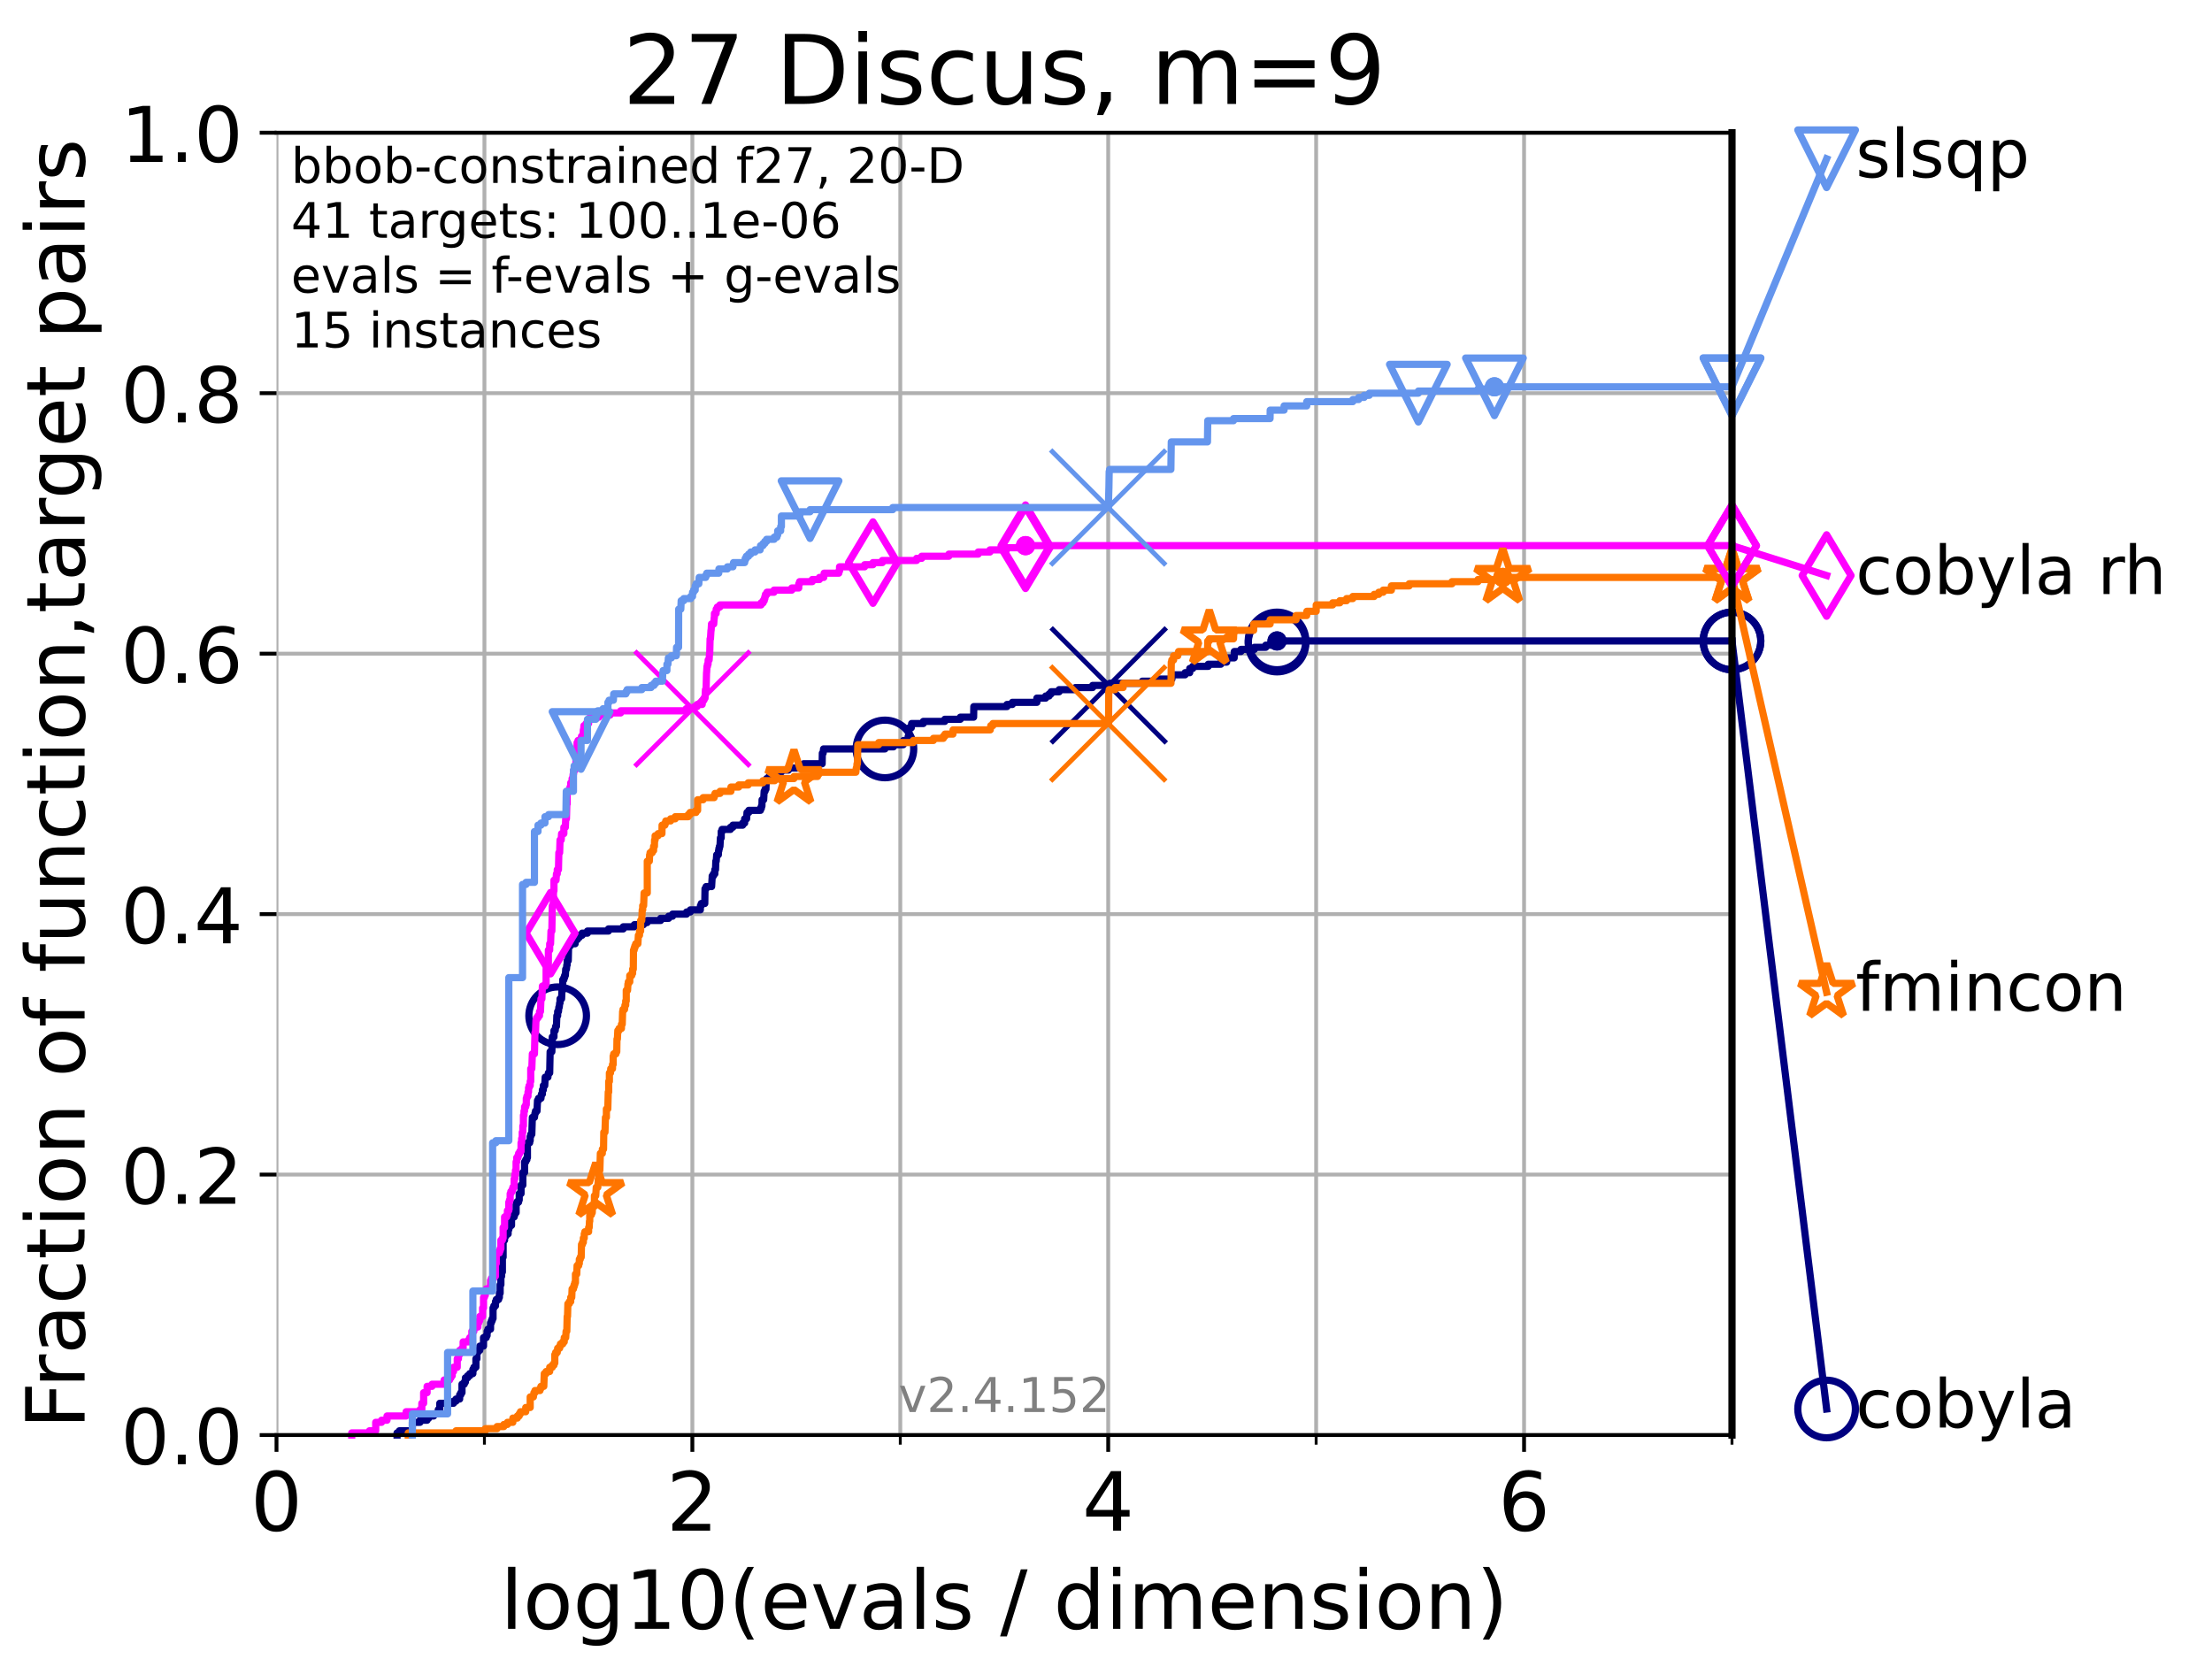 <?xml version="1.0" encoding="utf-8" standalone="no"?>
<!DOCTYPE svg PUBLIC "-//W3C//DTD SVG 1.1//EN"
  "http://www.w3.org/Graphics/SVG/1.1/DTD/svg11.dtd">
<!-- Created with matplotlib (https://matplotlib.org/) -->
<svg height="345.6pt" version="1.1" viewBox="0 0 460.8 345.6" width="460.8pt" xmlns="http://www.w3.org/2000/svg" xmlns:xlink="http://www.w3.org/1999/xlink">
 <defs>
  <style type="text/css">*{stroke-linecap:butt;stroke-linejoin:round;}</style>
 </defs>
 <g id="figure_1">
  <g id="patch_1">
   <path d="M 0 345.6 
L 460.8 345.6 
L 460.8 0 
L 0 0 
z
" style="fill:#ffffff;"/>
  </g>
  <g id="axes_1">
   <g id="patch_2">
    <path d="M 57.6 298.944 
L 360.806 298.944 
L 360.806 27.648 
L 57.6 27.648 
z
" style="fill:#ffffff;"/>
   </g>
   <g id="matplotlib.axis_1">
    <g id="xtick_1">
     <g id="line2d_1">
      <path clip-path="url(#p3f0ab5493a)" d="M 57.6 298.944 
L 57.6 27.648 
" style="fill:none;stroke:#b0b0b0;stroke-linecap:square;stroke-width:0.8;"/>
     </g>
     <g id="line2d_2">
      <defs>
       <path d="M 0 0 
L 0 3.5 
" id="m8f2a54e23a" style="stroke:#000000;stroke-width:0.8;"/>
      </defs>
      <g>
       <use style="stroke:#000000;stroke-width:0.8;" x="57.6" xlink:href="#m8f2a54e23a" y="298.944"/>
      </g>
     </g>
     <g id="text_1">
      <!-- 0 -->
      <g transform="translate(52.192 318.861)scale(0.17 -0.17)">
       <defs>
        <path d="M 31.781 66.406 
Q 24.172 66.406 20.328 58.906 
Q 16.5 51.422 16.5 36.375 
Q 16.5 21.391 20.328 13.891 
Q 24.172 6.391 31.781 6.391 
Q 39.453 6.391 43.281 13.891 
Q 47.125 21.391 47.125 36.375 
Q 47.125 51.422 43.281 58.906 
Q 39.453 66.406 31.781 66.406 
z
M 31.781 74.219 
Q 44.047 74.219 50.516 64.516 
Q 56.984 54.828 56.984 36.375 
Q 56.984 17.969 50.516 8.266 
Q 44.047 -1.422 31.781 -1.422 
Q 19.531 -1.422 13.062 8.266 
Q 6.594 17.969 6.594 36.375 
Q 6.594 54.828 13.062 64.516 
Q 19.531 74.219 31.781 74.219 
z
" id="DejaVuSans-48"/>
       </defs>
       <use xlink:href="#DejaVuSans-48"/>
      </g>
     </g>
    </g>
    <g id="xtick_2">
     <g id="line2d_3">
      <path clip-path="url(#p3f0ab5493a)" d="M 144.23 298.944 
L 144.23 27.648 
" style="fill:none;stroke:#b0b0b0;stroke-linecap:square;stroke-width:0.8;"/>
     </g>
     <g id="line2d_4">
      <g>
       <use style="stroke:#000000;stroke-width:0.8;" x="144.23" xlink:href="#m8f2a54e23a" y="298.944"/>
      </g>
     </g>
     <g id="text_2">
      <!-- 2 -->
      <g transform="translate(138.822 318.861)scale(0.17 -0.17)">
       <defs>
        <path d="M 19.188 8.297 
L 53.609 8.297 
L 53.609 0 
L 7.328 0 
L 7.328 8.297 
Q 12.938 14.109 22.625 23.891 
Q 32.328 33.688 34.812 36.531 
Q 39.547 41.844 41.422 45.531 
Q 43.312 49.219 43.312 52.781 
Q 43.312 58.594 39.234 62.25 
Q 35.156 65.922 28.609 65.922 
Q 23.969 65.922 18.812 64.312 
Q 13.672 62.703 7.812 59.422 
L 7.812 69.391 
Q 13.766 71.781 18.938 73 
Q 24.125 74.219 28.422 74.219 
Q 39.75 74.219 46.484 68.547 
Q 53.219 62.891 53.219 53.422 
Q 53.219 48.922 51.531 44.891 
Q 49.859 40.875 45.406 35.406 
Q 44.188 33.984 37.641 27.219 
Q 31.109 20.453 19.188 8.297 
z
" id="DejaVuSans-50"/>
       </defs>
       <use xlink:href="#DejaVuSans-50"/>
      </g>
     </g>
    </g>
    <g id="xtick_3">
     <g id="line2d_5">
      <path clip-path="url(#p3f0ab5493a)" d="M 230.861 298.944 
L 230.861 27.648 
" style="fill:none;stroke:#b0b0b0;stroke-linecap:square;stroke-width:0.8;"/>
     </g>
     <g id="line2d_6">
      <g>
       <use style="stroke:#000000;stroke-width:0.8;" x="230.861" xlink:href="#m8f2a54e23a" y="298.944"/>
      </g>
     </g>
     <g id="text_3">
      <!-- 4 -->
      <g transform="translate(225.453 318.861)scale(0.17 -0.17)">
       <defs>
        <path d="M 37.797 64.312 
L 12.891 25.391 
L 37.797 25.391 
z
M 35.203 72.906 
L 47.609 72.906 
L 47.609 25.391 
L 58.016 25.391 
L 58.016 17.188 
L 47.609 17.188 
L 47.609 0 
L 37.797 0 
L 37.797 17.188 
L 4.891 17.188 
L 4.891 26.703 
z
" id="DejaVuSans-52"/>
       </defs>
       <use xlink:href="#DejaVuSans-52"/>
      </g>
     </g>
    </g>
    <g id="xtick_4">
     <g id="line2d_7">
      <path clip-path="url(#p3f0ab5493a)" d="M 317.491 298.944 
L 317.491 27.648 
" style="fill:none;stroke:#b0b0b0;stroke-linecap:square;stroke-width:0.8;"/>
     </g>
     <g id="line2d_8">
      <g>
       <use style="stroke:#000000;stroke-width:0.8;" x="317.491" xlink:href="#m8f2a54e23a" y="298.944"/>
      </g>
     </g>
     <g id="text_4">
      <!-- 6 -->
      <g transform="translate(312.083 318.861)scale(0.17 -0.17)">
       <defs>
        <path d="M 33.016 40.375 
Q 26.375 40.375 22.484 35.828 
Q 18.609 31.297 18.609 23.391 
Q 18.609 15.531 22.484 10.953 
Q 26.375 6.391 33.016 6.391 
Q 39.656 6.391 43.531 10.953 
Q 47.406 15.531 47.406 23.391 
Q 47.406 31.297 43.531 35.828 
Q 39.656 40.375 33.016 40.375 
z
M 52.594 71.297 
L 52.594 62.312 
Q 48.875 64.062 45.094 64.984 
Q 41.312 65.922 37.594 65.922 
Q 27.828 65.922 22.672 59.328 
Q 17.531 52.734 16.797 39.406 
Q 19.672 43.656 24.016 45.922 
Q 28.375 48.188 33.594 48.188 
Q 44.578 48.188 50.953 41.516 
Q 57.328 34.859 57.328 23.391 
Q 57.328 12.156 50.688 5.359 
Q 44.047 -1.422 33.016 -1.422 
Q 20.359 -1.422 13.672 8.266 
Q 6.984 17.969 6.984 36.375 
Q 6.984 53.656 15.188 63.938 
Q 23.391 74.219 37.203 74.219 
Q 40.922 74.219 44.703 73.484 
Q 48.484 72.75 52.594 71.297 
z
" id="DejaVuSans-54"/>
       </defs>
       <use xlink:href="#DejaVuSans-54"/>
      </g>
     </g>
    </g>
    <g id="xtick_5">
     <g id="line2d_9">
      <path clip-path="url(#p3f0ab5493a)" d="M 100.915 298.944 
L 100.915 27.648 
" style="fill:none;stroke:#b0b0b0;stroke-linecap:square;stroke-width:0.8;"/>
     </g>
     <g id="line2d_10">
      <defs>
       <path d="M 0 0 
L 0 2 
" id="mfce03caf2f" style="stroke:#000000;stroke-width:0.6;"/>
      </defs>
      <g>
       <use style="stroke:#000000;stroke-width:0.6;" x="100.915" xlink:href="#mfce03caf2f" y="298.944"/>
      </g>
     </g>
    </g>
    <g id="xtick_6">
     <g id="line2d_11">
      <path clip-path="url(#p3f0ab5493a)" d="M 187.546 298.944 
L 187.546 27.648 
" style="fill:none;stroke:#b0b0b0;stroke-linecap:square;stroke-width:0.8;"/>
     </g>
     <g id="line2d_12">
      <g>
       <use style="stroke:#000000;stroke-width:0.6;" x="187.546" xlink:href="#mfce03caf2f" y="298.944"/>
      </g>
     </g>
    </g>
    <g id="xtick_7">
     <g id="line2d_13">
      <path clip-path="url(#p3f0ab5493a)" d="M 274.176 298.944 
L 274.176 27.648 
" style="fill:none;stroke:#b0b0b0;stroke-linecap:square;stroke-width:0.8;"/>
     </g>
     <g id="line2d_14">
      <g>
       <use style="stroke:#000000;stroke-width:0.6;" x="274.176" xlink:href="#mfce03caf2f" y="298.944"/>
      </g>
     </g>
    </g>
    <g id="xtick_8">
     <g id="line2d_15">
      <path clip-path="url(#p3f0ab5493a)" d="M 360.806 298.944 
L 360.806 27.648 
" style="fill:none;stroke:#b0b0b0;stroke-linecap:square;stroke-width:0.8;"/>
     </g>
     <g id="line2d_16">
      <g>
       <use style="stroke:#000000;stroke-width:0.6;" x="360.806" xlink:href="#mfce03caf2f" y="298.944"/>
      </g>
     </g>
    </g>
    <g id="text_5">
     <!-- log10(evals / dimension) -->
     <g transform="translate(104.239 339.314)scale(0.17 -0.17)">
      <defs>
       <path d="M 9.422 75.984 
L 18.406 75.984 
L 18.406 0 
L 9.422 0 
z
" id="DejaVuSans-108"/>
       <path d="M 30.609 48.391 
Q 23.391 48.391 19.188 42.75 
Q 14.984 37.109 14.984 27.297 
Q 14.984 17.484 19.156 11.844 
Q 23.344 6.203 30.609 6.203 
Q 37.797 6.203 41.984 11.859 
Q 46.188 17.531 46.188 27.297 
Q 46.188 37.016 41.984 42.703 
Q 37.797 48.391 30.609 48.391 
z
M 30.609 56 
Q 42.328 56 49.016 48.375 
Q 55.719 40.766 55.719 27.297 
Q 55.719 13.875 49.016 6.219 
Q 42.328 -1.422 30.609 -1.422 
Q 18.844 -1.422 12.172 6.219 
Q 5.516 13.875 5.516 27.297 
Q 5.516 40.766 12.172 48.375 
Q 18.844 56 30.609 56 
z
" id="DejaVuSans-111"/>
       <path d="M 45.406 27.984 
Q 45.406 37.75 41.375 43.109 
Q 37.359 48.484 30.078 48.484 
Q 22.859 48.484 18.828 43.109 
Q 14.797 37.75 14.797 27.984 
Q 14.797 18.266 18.828 12.891 
Q 22.859 7.516 30.078 7.516 
Q 37.359 7.516 41.375 12.891 
Q 45.406 18.266 45.406 27.984 
z
M 54.391 6.781 
Q 54.391 -7.172 48.188 -13.984 
Q 42 -20.797 29.203 -20.797 
Q 24.469 -20.797 20.266 -20.094 
Q 16.062 -19.391 12.109 -17.922 
L 12.109 -9.188 
Q 16.062 -11.328 19.922 -12.344 
Q 23.781 -13.375 27.781 -13.375 
Q 36.625 -13.375 41.016 -8.766 
Q 45.406 -4.156 45.406 5.172 
L 45.406 9.625 
Q 42.625 4.781 38.281 2.391 
Q 33.938 0 27.875 0 
Q 17.828 0 11.672 7.656 
Q 5.516 15.328 5.516 27.984 
Q 5.516 40.672 11.672 48.328 
Q 17.828 56 27.875 56 
Q 33.938 56 38.281 53.609 
Q 42.625 51.219 45.406 46.391 
L 45.406 54.688 
L 54.391 54.688 
z
" id="DejaVuSans-103"/>
       <path d="M 12.406 8.297 
L 28.516 8.297 
L 28.516 63.922 
L 10.984 60.406 
L 10.984 69.391 
L 28.422 72.906 
L 38.281 72.906 
L 38.281 8.297 
L 54.391 8.297 
L 54.391 0 
L 12.406 0 
z
" id="DejaVuSans-49"/>
       <path d="M 31 75.875 
Q 24.469 64.656 21.281 53.656 
Q 18.109 42.672 18.109 31.391 
Q 18.109 20.125 21.312 9.062 
Q 24.516 -2 31 -13.188 
L 23.188 -13.188 
Q 15.875 -1.703 12.234 9.375 
Q 8.594 20.453 8.594 31.391 
Q 8.594 42.281 12.203 53.312 
Q 15.828 64.359 23.188 75.875 
z
" id="DejaVuSans-40"/>
       <path d="M 56.203 29.594 
L 56.203 25.203 
L 14.891 25.203 
Q 15.484 15.922 20.484 11.062 
Q 25.484 6.203 34.422 6.203 
Q 39.594 6.203 44.453 7.469 
Q 49.312 8.734 54.109 11.281 
L 54.109 2.781 
Q 49.266 0.734 44.188 -0.344 
Q 39.109 -1.422 33.891 -1.422 
Q 20.797 -1.422 13.156 6.188 
Q 5.516 13.812 5.516 26.812 
Q 5.516 40.234 12.766 48.109 
Q 20.016 56 32.328 56 
Q 43.359 56 49.781 48.891 
Q 56.203 41.797 56.203 29.594 
z
M 47.219 32.234 
Q 47.125 39.594 43.094 43.984 
Q 39.062 48.391 32.422 48.391 
Q 24.906 48.391 20.391 44.141 
Q 15.875 39.891 15.188 32.172 
z
" id="DejaVuSans-101"/>
       <path d="M 2.984 54.688 
L 12.5 54.688 
L 29.594 8.797 
L 46.688 54.688 
L 56.203 54.688 
L 35.688 0 
L 23.484 0 
z
" id="DejaVuSans-118"/>
       <path d="M 34.281 27.484 
Q 23.391 27.484 19.188 25 
Q 14.984 22.516 14.984 16.5 
Q 14.984 11.719 18.141 8.906 
Q 21.297 6.109 26.703 6.109 
Q 34.188 6.109 38.703 11.406 
Q 43.219 16.703 43.219 25.484 
L 43.219 27.484 
z
M 52.203 31.203 
L 52.203 0 
L 43.219 0 
L 43.219 8.297 
Q 40.141 3.328 35.547 0.953 
Q 30.953 -1.422 24.312 -1.422 
Q 15.922 -1.422 10.953 3.297 
Q 6 8.016 6 15.922 
Q 6 25.141 12.172 29.828 
Q 18.359 34.516 30.609 34.516 
L 43.219 34.516 
L 43.219 35.406 
Q 43.219 41.609 39.141 45 
Q 35.062 48.391 27.688 48.391 
Q 23 48.391 18.547 47.266 
Q 14.109 46.141 10.016 43.891 
L 10.016 52.203 
Q 14.938 54.109 19.578 55.047 
Q 24.219 56 28.609 56 
Q 40.484 56 46.344 49.844 
Q 52.203 43.703 52.203 31.203 
z
" id="DejaVuSans-97"/>
       <path d="M 44.281 53.078 
L 44.281 44.578 
Q 40.484 46.531 36.375 47.5 
Q 32.281 48.484 27.875 48.484 
Q 21.188 48.484 17.844 46.438 
Q 14.5 44.391 14.5 40.281 
Q 14.5 37.156 16.891 35.375 
Q 19.281 33.594 26.516 31.984 
L 29.594 31.297 
Q 39.156 29.25 43.188 25.516 
Q 47.219 21.781 47.219 15.094 
Q 47.219 7.469 41.188 3.016 
Q 35.156 -1.422 24.609 -1.422 
Q 20.219 -1.422 15.453 -0.562 
Q 10.688 0.297 5.422 2 
L 5.422 11.281 
Q 10.406 8.688 15.234 7.391 
Q 20.062 6.109 24.812 6.109 
Q 31.156 6.109 34.562 8.281 
Q 37.984 10.453 37.984 14.406 
Q 37.984 18.062 35.516 20.016 
Q 33.062 21.969 24.703 23.781 
L 21.578 24.516 
Q 13.234 26.266 9.516 29.906 
Q 5.812 33.547 5.812 39.891 
Q 5.812 47.609 11.281 51.797 
Q 16.75 56 26.812 56 
Q 31.781 56 36.172 55.266 
Q 40.578 54.547 44.281 53.078 
z
" id="DejaVuSans-115"/>
       <path id="DejaVuSans-32"/>
       <path d="M 25.391 72.906 
L 33.688 72.906 
L 8.297 -9.281 
L 0 -9.281 
z
" id="DejaVuSans-47"/>
       <path d="M 45.406 46.391 
L 45.406 75.984 
L 54.391 75.984 
L 54.391 0 
L 45.406 0 
L 45.406 8.203 
Q 42.578 3.328 38.25 0.953 
Q 33.938 -1.422 27.875 -1.422 
Q 17.969 -1.422 11.734 6.484 
Q 5.516 14.406 5.516 27.297 
Q 5.516 40.188 11.734 48.094 
Q 17.969 56 27.875 56 
Q 33.938 56 38.25 53.625 
Q 42.578 51.266 45.406 46.391 
z
M 14.797 27.297 
Q 14.797 17.391 18.875 11.75 
Q 22.953 6.109 30.078 6.109 
Q 37.203 6.109 41.297 11.75 
Q 45.406 17.391 45.406 27.297 
Q 45.406 37.203 41.297 42.844 
Q 37.203 48.484 30.078 48.484 
Q 22.953 48.484 18.875 42.844 
Q 14.797 37.203 14.797 27.297 
z
" id="DejaVuSans-100"/>
       <path d="M 9.422 54.688 
L 18.406 54.688 
L 18.406 0 
L 9.422 0 
z
M 9.422 75.984 
L 18.406 75.984 
L 18.406 64.594 
L 9.422 64.594 
z
" id="DejaVuSans-105"/>
       <path d="M 52 44.188 
Q 55.375 50.25 60.062 53.125 
Q 64.75 56 71.094 56 
Q 79.641 56 84.281 50.016 
Q 88.922 44.047 88.922 33.016 
L 88.922 0 
L 79.891 0 
L 79.891 32.719 
Q 79.891 40.578 77.094 44.375 
Q 74.312 48.188 68.609 48.188 
Q 61.625 48.188 57.562 43.547 
Q 53.516 38.922 53.516 30.906 
L 53.516 0 
L 44.484 0 
L 44.484 32.719 
Q 44.484 40.625 41.703 44.406 
Q 38.922 48.188 33.109 48.188 
Q 26.219 48.188 22.156 43.531 
Q 18.109 38.875 18.109 30.906 
L 18.109 0 
L 9.078 0 
L 9.078 54.688 
L 18.109 54.688 
L 18.109 46.188 
Q 21.188 51.219 25.484 53.609 
Q 29.781 56 35.688 56 
Q 41.656 56 45.828 52.969 
Q 50 49.953 52 44.188 
z
" id="DejaVuSans-109"/>
       <path d="M 54.891 33.016 
L 54.891 0 
L 45.906 0 
L 45.906 32.719 
Q 45.906 40.484 42.875 44.328 
Q 39.844 48.188 33.797 48.188 
Q 26.516 48.188 22.312 43.547 
Q 18.109 38.922 18.109 30.906 
L 18.109 0 
L 9.078 0 
L 9.078 54.688 
L 18.109 54.688 
L 18.109 46.188 
Q 21.344 51.125 25.703 53.562 
Q 30.078 56 35.797 56 
Q 45.219 56 50.047 50.172 
Q 54.891 44.344 54.891 33.016 
z
" id="DejaVuSans-110"/>
       <path d="M 8.016 75.875 
L 15.828 75.875 
Q 23.141 64.359 26.781 53.312 
Q 30.422 42.281 30.422 31.391 
Q 30.422 20.453 26.781 9.375 
Q 23.141 -1.703 15.828 -13.188 
L 8.016 -13.188 
Q 14.5 -2 17.703 9.062 
Q 20.906 20.125 20.906 31.391 
Q 20.906 42.672 17.703 53.656 
Q 14.5 64.656 8.016 75.875 
z
" id="DejaVuSans-41"/>
      </defs>
      <use xlink:href="#DejaVuSans-108"/>
      <use x="27.783" xlink:href="#DejaVuSans-111"/>
      <use x="88.965" xlink:href="#DejaVuSans-103"/>
      <use x="152.441" xlink:href="#DejaVuSans-49"/>
      <use x="216.064" xlink:href="#DejaVuSans-48"/>
      <use x="279.688" xlink:href="#DejaVuSans-40"/>
      <use x="318.701" xlink:href="#DejaVuSans-101"/>
      <use x="380.225" xlink:href="#DejaVuSans-118"/>
      <use x="439.404" xlink:href="#DejaVuSans-97"/>
      <use x="500.684" xlink:href="#DejaVuSans-108"/>
      <use x="528.467" xlink:href="#DejaVuSans-115"/>
      <use x="580.566" xlink:href="#DejaVuSans-32"/>
      <use x="612.354" xlink:href="#DejaVuSans-47"/>
      <use x="646.045" xlink:href="#DejaVuSans-32"/>
      <use x="677.832" xlink:href="#DejaVuSans-100"/>
      <use x="741.309" xlink:href="#DejaVuSans-105"/>
      <use x="769.092" xlink:href="#DejaVuSans-109"/>
      <use x="866.504" xlink:href="#DejaVuSans-101"/>
      <use x="928.027" xlink:href="#DejaVuSans-110"/>
      <use x="991.406" xlink:href="#DejaVuSans-115"/>
      <use x="1043.506" xlink:href="#DejaVuSans-105"/>
      <use x="1071.289" xlink:href="#DejaVuSans-111"/>
      <use x="1132.471" xlink:href="#DejaVuSans-110"/>
      <use x="1195.85" xlink:href="#DejaVuSans-41"/>
     </g>
    </g>
   </g>
   <g id="matplotlib.axis_2">
    <g id="ytick_1">
     <g id="line2d_17">
      <path clip-path="url(#p3f0ab5493a)" d="M 57.6 298.944 
L 360.806 298.944 
" style="fill:none;stroke:#b0b0b0;stroke-linecap:square;stroke-width:0.8;"/>
     </g>
     <g id="line2d_18">
      <defs>
       <path d="M 0 0 
L -3.5 0 
" id="m4b033c048b" style="stroke:#000000;stroke-width:0.8;"/>
      </defs>
      <g>
       <use style="stroke:#000000;stroke-width:0.8;" x="57.6" xlink:href="#m4b033c048b" y="298.944"/>
      </g>
     </g>
     <g id="text_6">
      <!-- 0.0 -->
      <g transform="translate(25.155 305.023)scale(0.16 -0.16)">
       <defs>
        <path d="M 10.688 12.406 
L 21 12.406 
L 21 0 
L 10.688 0 
z
" id="DejaVuSans-46"/>
       </defs>
       <use xlink:href="#DejaVuSans-48"/>
       <use x="63.623" xlink:href="#DejaVuSans-46"/>
       <use x="95.41" xlink:href="#DejaVuSans-48"/>
      </g>
     </g>
    </g>
    <g id="ytick_2">
     <g id="line2d_19">
      <path clip-path="url(#p3f0ab5493a)" d="M 57.6 244.685 
L 360.806 244.685 
" style="fill:none;stroke:#b0b0b0;stroke-linecap:square;stroke-width:0.8;"/>
     </g>
     <g id="line2d_20">
      <g>
       <use style="stroke:#000000;stroke-width:0.8;" x="57.6" xlink:href="#m4b033c048b" y="244.685"/>
      </g>
     </g>
     <g id="text_7">
      <!-- 0.2 -->
      <g transform="translate(25.155 250.764)scale(0.16 -0.16)">
       <use xlink:href="#DejaVuSans-48"/>
       <use x="63.623" xlink:href="#DejaVuSans-46"/>
       <use x="95.41" xlink:href="#DejaVuSans-50"/>
      </g>
     </g>
    </g>
    <g id="ytick_3">
     <g id="line2d_21">
      <path clip-path="url(#p3f0ab5493a)" d="M 57.6 190.426 
L 360.806 190.426 
" style="fill:none;stroke:#b0b0b0;stroke-linecap:square;stroke-width:0.8;"/>
     </g>
     <g id="line2d_22">
      <g>
       <use style="stroke:#000000;stroke-width:0.8;" x="57.6" xlink:href="#m4b033c048b" y="190.426"/>
      </g>
     </g>
     <g id="text_8">
      <!-- 0.4 -->
      <g transform="translate(25.155 196.504)scale(0.16 -0.16)">
       <use xlink:href="#DejaVuSans-48"/>
       <use x="63.623" xlink:href="#DejaVuSans-46"/>
       <use x="95.41" xlink:href="#DejaVuSans-52"/>
      </g>
     </g>
    </g>
    <g id="ytick_4">
     <g id="line2d_23">
      <path clip-path="url(#p3f0ab5493a)" d="M 57.6 136.166 
L 360.806 136.166 
" style="fill:none;stroke:#b0b0b0;stroke-linecap:square;stroke-width:0.8;"/>
     </g>
     <g id="line2d_24">
      <g>
       <use style="stroke:#000000;stroke-width:0.8;" x="57.6" xlink:href="#m4b033c048b" y="136.166"/>
      </g>
     </g>
     <g id="text_9">
      <!-- 0.6 -->
      <g transform="translate(25.155 142.245)scale(0.16 -0.16)">
       <use xlink:href="#DejaVuSans-48"/>
       <use x="63.623" xlink:href="#DejaVuSans-46"/>
       <use x="95.41" xlink:href="#DejaVuSans-54"/>
      </g>
     </g>
    </g>
    <g id="ytick_5">
     <g id="line2d_25">
      <path clip-path="url(#p3f0ab5493a)" d="M 57.6 81.907 
L 360.806 81.907 
" style="fill:none;stroke:#b0b0b0;stroke-linecap:square;stroke-width:0.8;"/>
     </g>
     <g id="line2d_26">
      <g>
       <use style="stroke:#000000;stroke-width:0.8;" x="57.6" xlink:href="#m4b033c048b" y="81.907"/>
      </g>
     </g>
     <g id="text_10">
      <!-- 0.8 -->
      <g transform="translate(25.155 87.986)scale(0.16 -0.16)">
       <defs>
        <path d="M 31.781 34.625 
Q 24.75 34.625 20.719 30.859 
Q 16.703 27.094 16.703 20.516 
Q 16.703 13.922 20.719 10.156 
Q 24.75 6.391 31.781 6.391 
Q 38.812 6.391 42.859 10.172 
Q 46.922 13.969 46.922 20.516 
Q 46.922 27.094 42.891 30.859 
Q 38.875 34.625 31.781 34.625 
z
M 21.922 38.812 
Q 15.578 40.375 12.031 44.719 
Q 8.5 49.078 8.5 55.328 
Q 8.5 64.062 14.719 69.141 
Q 20.953 74.219 31.781 74.219 
Q 42.672 74.219 48.875 69.141 
Q 55.078 64.062 55.078 55.328 
Q 55.078 49.078 51.531 44.719 
Q 48 40.375 41.703 38.812 
Q 48.828 37.156 52.797 32.312 
Q 56.781 27.484 56.781 20.516 
Q 56.781 9.906 50.312 4.234 
Q 43.844 -1.422 31.781 -1.422 
Q 19.734 -1.422 13.25 4.234 
Q 6.781 9.906 6.781 20.516 
Q 6.781 27.484 10.781 32.312 
Q 14.797 37.156 21.922 38.812 
z
M 18.312 54.391 
Q 18.312 48.734 21.844 45.562 
Q 25.391 42.391 31.781 42.391 
Q 38.141 42.391 41.719 45.562 
Q 45.312 48.734 45.312 54.391 
Q 45.312 60.062 41.719 63.234 
Q 38.141 66.406 31.781 66.406 
Q 25.391 66.406 21.844 63.234 
Q 18.312 60.062 18.312 54.391 
z
" id="DejaVuSans-56"/>
       </defs>
       <use xlink:href="#DejaVuSans-48"/>
       <use x="63.623" xlink:href="#DejaVuSans-46"/>
       <use x="95.41" xlink:href="#DejaVuSans-56"/>
      </g>
     </g>
    </g>
    <g id="ytick_6">
     <g id="line2d_27">
      <path clip-path="url(#p3f0ab5493a)" d="M 57.6 27.648 
L 360.806 27.648 
" style="fill:none;stroke:#b0b0b0;stroke-linecap:square;stroke-width:0.8;"/>
     </g>
     <g id="line2d_28">
      <g>
       <use style="stroke:#000000;stroke-width:0.8;" x="57.6" xlink:href="#m4b033c048b" y="27.648"/>
      </g>
     </g>
     <g id="text_11">
      <!-- 1.0 -->
      <g transform="translate(25.155 33.727)scale(0.16 -0.16)">
       <use xlink:href="#DejaVuSans-49"/>
       <use x="63.623" xlink:href="#DejaVuSans-46"/>
       <use x="95.41" xlink:href="#DejaVuSans-48"/>
      </g>
     </g>
    </g>
    <g id="text_12">
     <!-- Fraction of function,target pairs -->
     <g transform="translate(17.62 297.681)rotate(-90)scale(0.17 -0.17)">
      <defs>
       <path d="M 9.812 72.906 
L 51.703 72.906 
L 51.703 64.594 
L 19.672 64.594 
L 19.672 43.109 
L 48.578 43.109 
L 48.578 34.812 
L 19.672 34.812 
L 19.672 0 
L 9.812 0 
z
" id="DejaVuSans-70"/>
       <path d="M 41.109 46.297 
Q 39.594 47.172 37.812 47.578 
Q 36.031 48 33.891 48 
Q 26.266 48 22.188 43.047 
Q 18.109 38.094 18.109 28.812 
L 18.109 0 
L 9.078 0 
L 9.078 54.688 
L 18.109 54.688 
L 18.109 46.188 
Q 20.953 51.172 25.484 53.578 
Q 30.031 56 36.531 56 
Q 37.453 56 38.578 55.875 
Q 39.703 55.766 41.062 55.516 
z
" id="DejaVuSans-114"/>
       <path d="M 48.781 52.594 
L 48.781 44.188 
Q 44.969 46.297 41.141 47.344 
Q 37.312 48.391 33.406 48.391 
Q 24.656 48.391 19.812 42.844 
Q 14.984 37.312 14.984 27.297 
Q 14.984 17.281 19.812 11.734 
Q 24.656 6.203 33.406 6.203 
Q 37.312 6.203 41.141 7.25 
Q 44.969 8.297 48.781 10.406 
L 48.781 2.094 
Q 45.016 0.344 40.984 -0.531 
Q 36.969 -1.422 32.422 -1.422 
Q 20.062 -1.422 12.781 6.344 
Q 5.516 14.109 5.516 27.297 
Q 5.516 40.672 12.859 48.328 
Q 20.219 56 33.016 56 
Q 37.156 56 41.109 55.141 
Q 45.062 54.297 48.781 52.594 
z
" id="DejaVuSans-99"/>
       <path d="M 18.312 70.219 
L 18.312 54.688 
L 36.812 54.688 
L 36.812 47.703 
L 18.312 47.703 
L 18.312 18.016 
Q 18.312 11.328 20.141 9.422 
Q 21.969 7.516 27.594 7.516 
L 36.812 7.516 
L 36.812 0 
L 27.594 0 
Q 17.188 0 13.234 3.875 
Q 9.281 7.766 9.281 18.016 
L 9.281 47.703 
L 2.688 47.703 
L 2.688 54.688 
L 9.281 54.688 
L 9.281 70.219 
z
" id="DejaVuSans-116"/>
       <path d="M 37.109 75.984 
L 37.109 68.5 
L 28.516 68.5 
Q 23.688 68.5 21.797 66.547 
Q 19.922 64.594 19.922 59.516 
L 19.922 54.688 
L 34.719 54.688 
L 34.719 47.703 
L 19.922 47.703 
L 19.922 0 
L 10.891 0 
L 10.891 47.703 
L 2.297 47.703 
L 2.297 54.688 
L 10.891 54.688 
L 10.891 58.5 
Q 10.891 67.625 15.141 71.797 
Q 19.391 75.984 28.609 75.984 
z
" id="DejaVuSans-102"/>
       <path d="M 8.5 21.578 
L 8.5 54.688 
L 17.484 54.688 
L 17.484 21.922 
Q 17.484 14.156 20.5 10.266 
Q 23.531 6.391 29.594 6.391 
Q 36.859 6.391 41.078 11.031 
Q 45.312 15.672 45.312 23.688 
L 45.312 54.688 
L 54.297 54.688 
L 54.297 0 
L 45.312 0 
L 45.312 8.406 
Q 42.047 3.422 37.719 1 
Q 33.406 -1.422 27.688 -1.422 
Q 18.266 -1.422 13.375 4.438 
Q 8.5 10.297 8.5 21.578 
z
M 31.109 56 
z
" id="DejaVuSans-117"/>
       <path d="M 11.719 12.406 
L 22.016 12.406 
L 22.016 4 
L 14.016 -11.625 
L 7.719 -11.625 
L 11.719 4 
z
" id="DejaVuSans-44"/>
       <path d="M 18.109 8.203 
L 18.109 -20.797 
L 9.078 -20.797 
L 9.078 54.688 
L 18.109 54.688 
L 18.109 46.391 
Q 20.953 51.266 25.266 53.625 
Q 29.594 56 35.594 56 
Q 45.562 56 51.781 48.094 
Q 58.016 40.188 58.016 27.297 
Q 58.016 14.406 51.781 6.484 
Q 45.562 -1.422 35.594 -1.422 
Q 29.594 -1.422 25.266 0.953 
Q 20.953 3.328 18.109 8.203 
z
M 48.688 27.297 
Q 48.688 37.203 44.609 42.844 
Q 40.531 48.484 33.406 48.484 
Q 26.266 48.484 22.188 42.844 
Q 18.109 37.203 18.109 27.297 
Q 18.109 17.391 22.188 11.75 
Q 26.266 6.109 33.406 6.109 
Q 40.531 6.109 44.609 11.75 
Q 48.688 17.391 48.688 27.297 
z
" id="DejaVuSans-112"/>
      </defs>
      <use xlink:href="#DejaVuSans-70"/>
      <use x="50.27" xlink:href="#DejaVuSans-114"/>
      <use x="91.383" xlink:href="#DejaVuSans-97"/>
      <use x="152.662" xlink:href="#DejaVuSans-99"/>
      <use x="207.643" xlink:href="#DejaVuSans-116"/>
      <use x="246.852" xlink:href="#DejaVuSans-105"/>
      <use x="274.635" xlink:href="#DejaVuSans-111"/>
      <use x="335.816" xlink:href="#DejaVuSans-110"/>
      <use x="399.195" xlink:href="#DejaVuSans-32"/>
      <use x="430.982" xlink:href="#DejaVuSans-111"/>
      <use x="492.164" xlink:href="#DejaVuSans-102"/>
      <use x="527.369" xlink:href="#DejaVuSans-32"/>
      <use x="559.156" xlink:href="#DejaVuSans-102"/>
      <use x="594.361" xlink:href="#DejaVuSans-117"/>
      <use x="657.74" xlink:href="#DejaVuSans-110"/>
      <use x="721.119" xlink:href="#DejaVuSans-99"/>
      <use x="776.1" xlink:href="#DejaVuSans-116"/>
      <use x="815.309" xlink:href="#DejaVuSans-105"/>
      <use x="843.092" xlink:href="#DejaVuSans-111"/>
      <use x="904.273" xlink:href="#DejaVuSans-110"/>
      <use x="967.652" xlink:href="#DejaVuSans-44"/>
      <use x="999.439" xlink:href="#DejaVuSans-116"/>
      <use x="1038.648" xlink:href="#DejaVuSans-97"/>
      <use x="1099.928" xlink:href="#DejaVuSans-114"/>
      <use x="1139.291" xlink:href="#DejaVuSans-103"/>
      <use x="1202.768" xlink:href="#DejaVuSans-101"/>
      <use x="1264.291" xlink:href="#DejaVuSans-116"/>
      <use x="1303.5" xlink:href="#DejaVuSans-32"/>
      <use x="1335.287" xlink:href="#DejaVuSans-112"/>
      <use x="1398.764" xlink:href="#DejaVuSans-97"/>
      <use x="1460.043" xlink:href="#DejaVuSans-105"/>
      <use x="1487.826" xlink:href="#DejaVuSans-114"/>
      <use x="1528.939" xlink:href="#DejaVuSans-115"/>
     </g>
    </g>
   </g>
   <g id="line2d_29">
    <defs>
     <path d="M 0 1.5 
C 0.398 1.5 0.779 1.342 1.061 1.061 
C 1.342 0.779 1.5 0.398 1.5 0 
C 1.5 -0.398 1.342 -0.779 1.061 -1.061 
C 0.779 -1.342 0.398 -1.5 0 -1.5 
C -0.398 -1.5 -0.779 -1.342 -1.061 -1.061 
C -1.342 -0.779 -1.5 -0.398 -1.5 0 
C -1.5 0.398 -1.342 0.779 -1.061 1.061 
C -0.779 1.342 -0.398 1.5 0 1.5 
z
" id="m41660035a2" style="stroke:#000080;"/>
    </defs>
    <g>
     <use style="fill:#000080;stroke:#000080;" x="266.03" xlink:href="#m41660035a2" y="133.52"/>
     <use style="fill:#000080;stroke:#000080;" x="266.03" xlink:href="#m41660035a2" y="133.52"/>
    </g>
   </g>
   <g id="line2d_30">
    <path d="M 82.713 298.944 
L 82.713 298.503 
L 83.202 298.503 
L 83.202 298.062 
L 85.894 298.062 
L 85.894 296.297 
L 87.496 296.297 
L 87.496 295.856 
L 88.972 295.856 
L 88.972 295.415 
L 89.324 295.415 
L 89.324 294.974 
L 90.341 294.974 
L 90.341 294.533 
L 91.306 294.533 
L 91.306 293.65 
L 91.617 293.65 
L 91.617 292.327 
L 94.472 292.327 
L 94.472 291.886 
L 94.995 291.886 
L 94.995 291.445 
L 95.753 291.445 
L 95.753 290.562 
L 95.999 290.562 
L 95.999 290.121 
L 96.241 290.121 
L 96.241 288.357 
L 96.718 288.357 
L 96.718 287.916 
L 96.951 287.916 
L 96.951 287.033 
L 97.41 287.033 
L 97.41 286.592 
L 97.858 286.592 
L 97.858 286.151 
L 98.51 286.151 
L 98.51 285.269 
L 98.723 285.269 
L 98.723 284.828 
L 99.141 284.828 
L 99.141 283.063 
L 99.347 283.063 
L 99.347 281.74 
L 99.55 281.74 
L 99.55 281.299 
L 99.95 281.299 
L 99.95 280.416 
L 100.726 280.416 
L 100.726 278.652 
L 101.288 278.652 
L 101.288 278.211 
L 101.471 278.211 
L 101.471 277.329 
L 101.653 277.329 
L 101.653 276.887 
L 102.188 276.887 
L 102.188 275.564 
L 102.363 275.564 
L 102.363 275.123 
L 102.536 275.123 
L 102.536 274.682 
L 102.708 274.682 
L 102.708 272.476 
L 102.878 272.476 
L 102.878 272.035 
L 103.214 272.035 
L 103.214 271.153 
L 103.38 271.153 
L 103.38 270.712 
L 103.869 270.712 
L 103.869 270.27 
L 104.029 270.27 
L 104.029 269.388 
L 104.188 269.388 
L 104.188 267.624 
L 104.345 267.624 
L 104.345 265.859 
L 104.501 265.859 
L 104.501 264.977 
L 104.656 264.977 
L 104.656 261.889 
L 104.809 261.889 
L 104.809 258.36 
L 105.113 258.36 
L 105.113 257.478 
L 105.411 257.478 
L 105.411 257.036 
L 105.851 257.036 
L 105.851 256.154 
L 105.995 256.154 
L 105.995 255.713 
L 106.138 255.713 
L 106.138 255.272 
L 106.561 255.272 
L 106.561 253.507 
L 107.11 253.507 
L 107.11 253.066 
L 107.245 253.066 
L 107.245 252.625 
L 107.512 252.625 
L 107.512 250.861 
L 107.644 250.861 
L 107.644 250.42 
L 108.034 250.42 
L 108.034 249.978 
L 108.163 249.978 
L 108.163 248.655 
L 108.543 248.655 
L 108.543 246.89 
L 108.915 246.89 
L 108.915 244.244 
L 109.28 244.244 
L 109.28 242.038 
L 109.52 242.038 
L 109.52 241.597 
L 109.757 241.597 
L 109.757 241.156 
L 109.874 241.156 
L 109.874 238.068 
L 110.336 238.068 
L 110.336 237.627 
L 110.449 237.627 
L 110.449 236.744 
L 110.562 236.744 
L 110.562 236.303 
L 110.786 236.303 
L 110.897 232.774 
L 111.335 232.774 
L 111.442 231.892 
L 111.55 231.892 
L 111.55 231.451 
L 111.868 231.451 
L 111.972 229.245 
L 112.18 229.245 
L 112.18 228.804 
L 112.69 228.804 
L 112.79 227.922 
L 112.989 227.922 
L 112.989 227.04 
L 113.186 227.04 
L 113.186 226.157 
L 113.478 226.157 
L 113.574 224.393 
L 114.142 224.393 
L 114.234 223.51 
L 114.51 223.51 
L 114.602 219.099 
L 114.962 219.099 
L 115.051 216.011 
L 115.402 216.011 
L 115.402 214.688 
L 115.662 214.688 
L 115.747 213.806 
L 115.918 213.806 
L 116.002 211.6 
L 116.17 211.6 
L 116.17 210.718 
L 116.337 210.718 
L 116.419 209.835 
L 116.502 209.835 
L 116.584 208.953 
L 116.665 208.953 
L 116.665 208.071 
L 116.988 208.071 
L 117.068 206.306 
L 117.227 206.306 
L 117.227 204.101 
L 117.462 204.101 
L 117.462 203.66 
L 117.618 203.66 
L 117.618 203.218 
L 117.772 203.218 
L 117.849 201.895 
L 118.001 201.895 
L 118.077 201.013 
L 118.152 201.013 
L 118.152 200.13 
L 118.376 200.13 
L 118.451 197.043 
L 118.817 197.043 
L 118.817 196.601 
L 119.808 196.601 
L 119.808 195.719 
L 120.284 195.719 
L 120.284 195.278 
L 120.683 195.278 
L 120.683 194.837 
L 121.266 194.837 
L 121.266 194.396 
L 122.38 194.396 
L 122.38 193.955 
L 126.757 193.955 
L 126.757 193.514 
L 129.826 193.514 
L 129.826 193.072 
L 132.145 193.072 
L 132.145 192.631 
L 134.048 192.631 
L 134.048 192.19 
L 134.808 192.19 
L 134.808 191.749 
L 137.628 191.749 
L 137.628 191.308 
L 139.289 191.308 
L 139.289 190.867 
L 140.103 190.867 
L 140.103 190.426 
L 143.026 190.426 
L 143.026 189.984 
L 143.812 189.984 
L 143.812 189.543 
L 145.895 189.543 
L 145.912 188.661 
L 146.083 188.661 
L 146.083 188.22 
L 146.819 188.22 
L 146.868 185.132 
L 147.095 185.132 
L 147.095 184.691 
L 148.239 184.691 
L 148.345 182.926 
L 148.36 182.926 
L 148.36 182.485 
L 148.615 182.485 
L 148.615 182.044 
L 148.911 182.044 
L 148.911 181.162 
L 149.057 181.162 
L 149.115 179.397 
L 149.202 179.397 
L 149.303 178.074 
L 149.644 178.074 
L 149.687 177.192 
L 149.757 177.192 
L 149.757 176.751 
L 149.869 176.751 
L 149.869 176.309 
L 149.98 176.309 
L 150.077 174.545 
L 150.242 174.545 
L 150.242 173.221 
L 150.418 173.221 
L 150.418 172.78 
L 152.163 172.78 
L 152.163 172.339 
L 152.662 172.339 
L 152.662 171.898 
L 154.709 171.898 
L 154.709 171.457 
L 155.125 171.457 
L 155.125 170.575 
L 155.532 170.575 
L 155.614 169.251 
L 155.99 169.251 
L 155.99 168.81 
L 158.414 168.81 
L 158.414 168.369 
L 158.608 168.369 
L 158.608 167.928 
L 158.722 167.928 
L 158.756 166.604 
L 159.084 166.604 
L 159.186 164.84 
L 159.372 164.84 
L 159.372 164.399 
L 159.565 164.399 
L 159.614 162.634 
L 159.706 162.634 
L 159.706 162.193 
L 160.195 162.193 
L 160.195 161.752 
L 160.601 161.752 
L 160.601 161.311 
L 162.027 161.311 
L 162.027 160.87 
L 162.744 160.87 
L 162.744 160.429 
L 164.243 160.429 
L 164.243 159.988 
L 166.804 159.988 
L 166.804 159.546 
L 167.411 159.546 
L 167.411 159.105 
L 171.267 159.105 
L 171.307 156.9 
L 171.476 156.9 
L 171.56 156.017 
L 184.348 156.017 
L 184.348 155.576 
L 186.123 155.576 
L 186.123 155.135 
L 188.161 155.135 
L 188.228 154.253 
L 189.159 154.253 
L 189.197 153.371 
L 189.285 153.371 
L 189.351 152.047 
L 189.408 152.047 
L 189.408 151.606 
L 189.841 151.606 
L 189.914 150.724 
L 192.343 150.724 
L 192.343 150.283 
L 196.823 150.283 
L 196.823 149.841 
L 200.051 149.841 
L 200.051 149.4 
L 202.821 149.4 
L 202.863 147.195 
L 209.771 147.195 
L 209.771 146.754 
L 210.89 146.754 
L 210.89 146.312 
L 215.997 146.312 
L 215.997 145.43 
L 217.835 145.43 
L 217.835 144.989 
L 218.557 144.989 
L 218.557 144.548 
L 218.97 144.548 
L 218.97 144.107 
L 220.643 144.107 
L 220.643 143.666 
L 224.042 143.666 
L 224.042 143.225 
L 227.618 143.225 
L 227.618 142.783 
L 231.207 142.783 
L 231.207 142.342 
L 237.973 142.342 
L 237.973 141.901 
L 240.861 141.901 
L 240.861 141.46 
L 244.135 141.46 
L 244.145 140.578 
L 246.871 140.578 
L 246.871 140.137 
L 247.834 140.137 
L 247.842 139.254 
L 248.474 139.254 
L 248.474 138.813 
L 251.703 138.813 
L 251.703 138.372 
L 254.311 138.372 
L 254.311 137.931 
L 255.539 137.931 
L 255.564 137.049 
L 257.102 137.049 
L 257.128 135.725 
L 258.504 135.725 
L 258.504 135.284 
L 261.314 135.284 
L 261.314 134.843 
L 263.683 134.843 
L 263.683 134.402 
L 264.723 134.402 
L 264.723 133.961 
L 266.03 133.961 
L 266.03 133.52 
L 360.806 133.52 
L 360.806 133.52 
" style="fill:none;stroke:#000080;stroke-linecap:square;stroke-width:1.5;"/>
   </g>
   <g id="line2d_31">
    <defs>
     <path d="M 0 6 
C 1.591 6 3.117 5.368 4.243 4.243 
C 5.368 3.117 6 1.591 6 0 
C 6 -1.591 5.368 -3.117 4.243 -4.243 
C 3.117 -5.368 1.591 -6 0 -6 
C -1.591 -6 -3.117 -5.368 -4.243 -4.243 
C -5.368 -3.117 -6 -1.591 -6 0 
C -6 1.591 -5.368 3.117 -4.243 4.243 
C -3.117 5.368 -1.591 6 0 6 
z
" id="m93184ff3af" style="stroke:#000080;stroke-width:1.5;"/>
    </defs>
    <g>
     <use style="fill-opacity:0;stroke:#000080;stroke-width:1.5;" x="116.17" xlink:href="#m93184ff3af" y="211.6"/>
     <use style="fill-opacity:0;stroke:#000080;stroke-width:1.5;" x="184.348" xlink:href="#m93184ff3af" y="156.017"/>
     <use style="fill-opacity:0;stroke:#000080;stroke-width:1.5;" x="266.03" xlink:href="#m93184ff3af" y="133.961"/>
     <use style="fill-opacity:0;stroke:#000080;stroke-width:1.5;" x="266.03" xlink:href="#m93184ff3af" y="133.52"/>
     <use style="fill-opacity:0;stroke:#000080;stroke-width:1.5;" x="360.806" xlink:href="#m93184ff3af" y="133.52"/>
    </g>
   </g>
   <g id="line2d_32">
    <path style="fill:none;stroke:#000080;stroke-linecap:square;stroke-width:1.5;"/>
    <g/>
   </g>
   <g id="line2d_33">
    <path clip-path="url(#p3f0ab5493a)" d="M 230.968 142.783 
" style="fill:none;stroke:#000080;stroke-linecap:square;stroke-width:1.5;"/>
    <defs>
     <path d="M -12 12 
L 12 -12 
M -12 -12 
L 12 12 
" id="mad8f42d500" style="stroke:#000080;"/>
    </defs>
    <g clip-path="url(#p3f0ab5493a)">
     <use style="fill:#000080;stroke:#000080;" x="230.968" xlink:href="#mad8f42d500" y="142.783"/>
    </g>
   </g>
   <g id="line2d_34">
    <defs>
     <path d="M 0 1.5 
C 0.398 1.5 0.779 1.342 1.061 1.061 
C 1.342 0.779 1.5 0.398 1.5 0 
C 1.5 -0.398 1.342 -0.779 1.061 -1.061 
C 0.779 -1.342 0.398 -1.5 0 -1.5 
C -0.398 -1.5 -0.779 -1.342 -1.061 -1.061 
C -1.342 -0.779 -1.5 -0.398 -1.5 0 
C -1.5 0.398 -1.342 0.779 -1.061 1.061 
C -0.779 1.342 -0.398 1.5 0 1.5 
z
" id="md509faf184" style="stroke:#ff00ff;"/>
    </defs>
    <g>
     <use style="fill:#ff00ff;stroke:#ff00ff;" x="213.637" xlink:href="#md509faf184" y="113.669"/>
     <use style="fill:#ff00ff;stroke:#ff00ff;" x="213.637" xlink:href="#md509faf184" y="113.669"/>
    </g>
   </g>
   <g id="line2d_35">
    <path d="M 73.268 298.944 
L 73.268 298.503 
L 76.969 298.503 
L 76.969 298.062 
L 78.267 298.062 
L 78.267 296.297 
L 79.481 296.297 
L 79.481 295.856 
L 80.621 295.856 
L 80.621 294.974 
L 84.596 294.974 
L 84.596 294.092 
L 87.496 294.092 
L 87.496 293.65 
L 87.876 293.65 
L 87.876 292.327 
L 88.249 292.327 
L 88.249 290.121 
L 88.972 290.121 
L 88.972 288.798 
L 90.008 288.798 
L 90.008 288.357 
L 92.52 288.357 
L 92.52 287.475 
L 93.66 287.475 
L 93.66 287.033 
L 93.935 287.033 
L 93.935 286.592 
L 94.206 286.592 
L 94.206 285.71 
L 94.472 285.71 
L 94.472 284.828 
L 95.251 284.828 
L 95.251 283.063 
L 95.503 283.063 
L 95.503 282.181 
L 95.753 282.181 
L 95.753 281.299 
L 96.241 281.299 
L 96.241 280.858 
L 96.481 280.858 
L 96.481 279.534 
L 97.635 279.534 
L 97.635 279.093 
L 97.858 279.093 
L 97.858 278.652 
L 98.295 278.652 
L 98.295 277.329 
L 98.723 277.329 
L 98.723 276.446 
L 99.55 276.446 
L 99.55 275.564 
L 99.751 275.564 
L 99.751 275.123 
L 99.95 275.123 
L 99.95 274.241 
L 100.535 274.241 
L 100.535 272.476 
L 100.726 272.476 
L 100.726 270.27 
L 100.915 270.27 
L 100.915 269.829 
L 101.102 269.829 
L 101.102 268.947 
L 101.288 268.947 
L 101.288 268.506 
L 102.011 268.506 
L 102.011 268.065 
L 102.188 268.065 
L 102.188 266.741 
L 102.363 266.741 
L 102.363 266.3 
L 102.878 266.3 
L 102.878 265.859 
L 103.214 265.859 
L 103.214 263.212 
L 103.38 263.212 
L 103.38 261.007 
L 104.029 261.007 
L 104.029 260.566 
L 104.188 260.566 
L 104.188 260.124 
L 104.345 260.124 
L 104.345 258.36 
L 104.656 258.36 
L 104.656 257.919 
L 104.809 257.919 
L 104.809 255.713 
L 105.113 255.713 
L 105.113 253.507 
L 105.559 253.507 
L 105.559 253.066 
L 105.705 253.066 
L 105.705 252.184 
L 105.995 252.184 
L 105.995 250.42 
L 106.138 250.42 
L 106.138 249.978 
L 106.28 249.978 
L 106.28 248.655 
L 106.421 248.655 
L 106.421 248.214 
L 106.699 248.214 
L 106.699 247.773 
L 106.837 247.773 
L 106.837 247.332 
L 107.11 247.332 
L 107.11 245.567 
L 107.245 245.567 
L 107.245 244.685 
L 107.379 244.685 
L 107.379 243.803 
L 107.512 243.803 
L 107.512 242.038 
L 107.644 242.038 
L 107.644 241.156 
L 107.905 241.156 
L 107.905 240.715 
L 108.034 240.715 
L 108.034 240.273 
L 108.29 240.273 
L 108.29 239.832 
L 108.543 239.832 
L 108.543 238.068 
L 108.668 238.068 
L 108.668 237.186 
L 108.792 237.186 
L 108.792 235.862 
L 108.915 235.862 
L 108.915 234.539 
L 109.038 234.539 
L 109.038 232.333 
L 109.159 232.333 
L 109.159 231.451 
L 109.28 231.451 
L 109.28 230.569 
L 109.52 230.569 
L 109.52 230.127 
L 109.639 230.127 
L 109.639 228.804 
L 109.757 228.804 
L 109.757 228.363 
L 109.99 228.363 
L 109.99 227.481 
L 110.106 227.481 
L 110.106 226.598 
L 110.221 226.598 
L 110.221 226.157 
L 110.449 226.157 
L 110.449 225.275 
L 110.562 225.275 
L 110.562 222.628 
L 110.786 222.628 
L 110.897 219.54 
L 111.335 219.54 
L 111.442 215.129 
L 111.55 215.129 
L 111.656 212.482 
L 111.762 212.482 
L 111.762 212.041 
L 112.077 212.041 
L 112.077 211.6 
L 112.386 211.6 
L 112.386 210.718 
L 112.589 210.718 
L 112.69 208.071 
L 112.89 208.071 
L 112.989 205.424 
L 113.574 205.424 
L 113.574 204.983 
L 113.765 204.983 
L 113.765 201.895 
L 113.954 201.895 
L 113.954 201.454 
L 114.234 201.454 
L 114.234 197.925 
L 114.51 197.925 
L 114.51 196.601 
L 114.692 196.601 
L 114.782 193.955 
L 114.962 193.955 
L 115.051 188.661 
L 115.227 188.661 
L 115.315 185.573 
L 115.402 185.573 
L 115.402 183.367 
L 115.833 183.367 
L 115.918 182.044 
L 116.086 182.044 
L 116.086 181.162 
L 116.337 181.162 
L 116.419 177.633 
L 116.584 177.633 
L 116.665 174.986 
L 116.908 174.986 
L 116.988 173.663 
L 117.462 173.663 
L 117.462 172.339 
L 117.772 172.339 
L 117.849 170.575 
L 118.001 170.575 
L 118.077 167.487 
L 118.152 167.487 
L 118.152 164.84 
L 118.598 164.84 
L 118.598 164.399 
L 118.745 164.399 
L 118.745 163.958 
L 118.89 163.958 
L 118.89 163.075 
L 119.177 163.075 
L 119.177 162.193 
L 119.319 162.193 
L 119.39 161.311 
L 119.46 161.311 
L 119.53 160.429 
L 119.808 160.429 
L 119.808 159.988 
L 119.945 159.988 
L 120.013 157.341 
L 120.081 157.341 
L 120.081 156.9 
L 120.217 156.9 
L 120.217 154.694 
L 120.418 154.694 
L 120.418 154.253 
L 121.009 154.253 
L 121.009 153.812 
L 121.138 153.812 
L 121.138 153.371 
L 121.456 153.371 
L 121.519 152.047 
L 121.582 152.047 
L 121.644 151.165 
L 122.077 151.165 
L 122.077 150.724 
L 122.619 150.724 
L 122.619 149.841 
L 122.913 149.841 
L 122.913 149.4 
L 124.748 149.4 
L 124.748 148.959 
L 127.087 148.959 
L 127.087 148.518 
L 129.293 148.518 
L 129.293 148.077 
L 142.946 148.077 
L 142.946 147.636 
L 144.658 147.636 
L 144.658 147.195 
L 145.22 147.195 
L 145.22 146.754 
L 146.278 146.754 
L 146.379 145.871 
L 146.646 145.871 
L 146.646 145.43 
L 146.876 145.43 
L 146.957 143.666 
L 147.087 143.666 
L 147.184 140.137 
L 147.2 140.137 
L 147.28 138.813 
L 147.376 138.813 
L 147.376 138.372 
L 147.503 138.372 
L 147.519 137.49 
L 147.723 137.49 
L 147.801 136.166 
L 147.847 136.166 
L 147.925 133.078 
L 148.002 133.078 
L 148.109 131.314 
L 148.14 131.314 
L 148.216 129.991 
L 148.682 129.991 
L 148.786 128.667 
L 148.815 128.667 
L 148.83 127.785 
L 149.18 127.785 
L 149.195 126.903 
L 149.425 126.903 
L 149.425 126.462 
L 149.959 126.462 
L 149.959 126.02 
L 158.551 126.02 
L 158.551 125.579 
L 158.968 125.579 
L 158.968 125.138 
L 159.207 125.138 
L 159.207 124.697 
L 159.343 124.697 
L 159.343 124.256 
L 159.46 124.256 
L 159.46 123.815 
L 159.767 123.815 
L 159.767 123.374 
L 161.24 123.374 
L 161.24 122.932 
L 164.947 122.932 
L 164.947 122.491 
L 166.391 122.491 
L 166.397 121.609 
L 166.57 121.609 
L 166.57 121.168 
L 169.205 121.168 
L 169.205 120.727 
L 170.704 120.727 
L 170.704 120.286 
L 171.608 120.286 
L 171.682 119.403 
L 174.738 119.403 
L 174.738 118.962 
L 174.89 118.962 
L 174.89 118.08 
L 180.118 118.08 
L 180.118 117.639 
L 181.858 117.639 
L 181.858 117.198 
L 183.812 117.198 
L 183.812 116.757 
L 190.946 116.757 
L 190.946 116.315 
L 192.002 116.315 
L 192.002 115.874 
L 197.665 115.874 
L 197.665 115.433 
L 203.779 115.433 
L 203.779 114.992 
L 206.227 114.992 
L 206.227 114.551 
L 209.67 114.551 
L 209.67 114.11 
L 213.637 114.11 
L 213.637 113.669 
L 360.806 113.669 
L 360.806 113.669 
" style="fill:none;stroke:#ff00ff;stroke-linecap:square;stroke-width:1.5;"/>
   </g>
   <g id="line2d_36">
    <defs>
     <path d="M -0 8.485 
L 5.091 0 
L 0 -8.485 
L -5.091 -0 
z
" id="m304b95ad7a" style="stroke:#ff00ff;stroke-linejoin:miter;stroke-width:1.5;"/>
    </defs>
    <g>
     <use style="fill-opacity:0;stroke:#ff00ff;stroke-linejoin:miter;stroke-width:1.5;" x="114.692" xlink:href="#m304b95ad7a" y="194.396"/>
     <use style="fill-opacity:0;stroke:#ff00ff;stroke-linejoin:miter;stroke-width:1.5;" x="181.858" xlink:href="#m304b95ad7a" y="117.198"/>
     <use style="fill-opacity:0;stroke:#ff00ff;stroke-linejoin:miter;stroke-width:1.5;" x="213.637" xlink:href="#m304b95ad7a" y="114.11"/>
     <use style="fill-opacity:0;stroke:#ff00ff;stroke-linejoin:miter;stroke-width:1.5;" x="213.637" xlink:href="#m304b95ad7a" y="113.669"/>
     <use style="fill-opacity:0;stroke:#ff00ff;stroke-linejoin:miter;stroke-width:1.5;" x="360.806" xlink:href="#m304b95ad7a" y="113.669"/>
    </g>
   </g>
   <g id="line2d_37">
    <path style="fill:none;stroke:#ff00ff;stroke-linecap:square;stroke-width:1.5;"/>
    <g/>
   </g>
   <g id="line2d_38">
    <path clip-path="url(#p3f0ab5493a)" d="M 144.249 147.636 
" style="fill:none;stroke:#ff00ff;stroke-linecap:square;stroke-width:1.5;"/>
    <defs>
     <path d="M -12 12 
L 12 -12 
M -12 -12 
L 12 12 
" id="m027222c0b5" style="stroke:#ff00ff;"/>
    </defs>
    <g clip-path="url(#p3f0ab5493a)">
     <use style="fill:#ff00ff;stroke:#ff00ff;" x="144.249" xlink:href="#m027222c0b5" y="147.636"/>
    </g>
   </g>
   <g id="line2d_39">
    <defs>
     <path d="M 0 1.5 
C 0.398 1.5 0.779 1.342 1.061 1.061 
C 1.342 0.779 1.5 0.398 1.5 0 
C 1.5 -0.398 1.342 -0.779 1.061 -1.061 
C 0.779 -1.342 0.398 -1.5 0 -1.5 
C -0.398 -1.5 -0.779 -1.342 -1.061 -1.061 
C -1.342 -0.779 -1.5 -0.398 -1.5 0 
C -1.5 0.398 -1.342 0.779 -1.061 1.061 
C -0.779 1.342 -0.398 1.5 0 1.5 
z
" id="m39c6377340" style="stroke:#ff7500;"/>
    </defs>
    <g>
     <use style="fill:#ff7500;stroke:#ff7500;" x="313.061" xlink:href="#m39c6377340" y="120.286"/>
     <use style="fill:#ff7500;stroke:#ff7500;" x="313.061" xlink:href="#m39c6377340" y="120.286"/>
    </g>
   </g>
   <g id="line2d_40">
    <path d="M 85.039 298.944 
L 85.039 298.503 
L 94.995 298.503 
L 94.995 298.062 
L 101.102 298.062 
L 101.102 297.621 
L 103.544 297.621 
L 103.544 297.179 
L 104.962 297.179 
L 104.962 296.738 
L 105.705 296.738 
L 105.705 296.297 
L 106.837 296.297 
L 106.837 295.415 
L 107.775 295.415 
L 107.775 294.974 
L 108.163 294.974 
L 108.163 294.533 
L 108.417 294.533 
L 108.417 294.092 
L 109.52 294.092 
L 109.52 293.209 
L 110.449 293.209 
L 110.449 291.004 
L 111.117 291.004 
L 111.226 290.121 
L 111.442 290.121 
L 111.442 289.68 
L 112.488 289.68 
L 112.488 289.239 
L 112.69 289.239 
L 112.69 288.798 
L 113.284 288.798 
L 113.381 286.151 
L 113.765 286.151 
L 113.765 285.71 
L 114.51 285.71 
L 114.51 284.828 
L 115.051 284.828 
L 115.051 284.387 
L 115.402 284.387 
L 115.402 283.946 
L 115.576 283.946 
L 115.576 282.181 
L 115.747 282.181 
L 115.747 281.74 
L 116.086 281.74 
L 116.17 280.858 
L 116.584 280.858 
L 116.584 280.416 
L 116.746 280.416 
L 116.746 279.975 
L 117.227 279.975 
L 117.227 279.534 
L 117.54 279.534 
L 117.54 278.652 
L 117.849 278.652 
L 117.925 277.329 
L 118.077 277.329 
L 118.152 274.241 
L 118.227 274.241 
L 118.302 271.594 
L 118.598 271.594 
L 118.598 271.153 
L 118.89 271.153 
L 118.89 270.27 
L 119.106 270.27 
L 119.177 268.506 
L 119.46 268.506 
L 119.46 268.065 
L 119.6 268.065 
L 119.6 267.624 
L 119.739 267.624 
L 119.739 267.183 
L 119.876 267.183 
L 119.876 265.418 
L 120.149 265.418 
L 120.217 263.653 
L 120.551 263.653 
L 120.551 263.212 
L 120.683 263.212 
L 120.683 262.33 
L 120.879 262.33 
L 120.879 261.889 
L 121.073 261.889 
L 121.138 259.242 
L 121.329 259.242 
L 121.329 258.801 
L 121.519 258.801 
L 121.519 257.919 
L 121.707 257.919 
L 121.707 257.036 
L 121.831 257.036 
L 121.831 256.595 
L 122.619 256.595 
L 122.619 255.713 
L 122.737 255.713 
L 122.796 254.39 
L 122.855 254.39 
L 122.855 253.066 
L 123.203 253.066 
L 123.203 252.625 
L 123.375 252.625 
L 123.432 251.302 
L 123.825 251.302 
L 123.825 249.096 
L 124.102 249.096 
L 124.211 247.332 
L 124.535 247.332 
L 124.642 245.567 
L 124.748 245.567 
L 124.801 243.803 
L 124.959 243.803 
L 125.064 240.273 
L 125.476 240.273 
L 125.476 239.391 
L 125.729 239.391 
L 125.779 235.862 
L 126.029 235.862 
L 126.127 232.774 
L 126.323 232.774 
L 126.323 231.01 
L 126.614 231.01 
L 126.709 227.481 
L 126.804 227.481 
L 126.804 225.275 
L 126.946 225.275 
L 126.946 223.51 
L 127.181 223.51 
L 127.227 222.628 
L 127.595 222.628 
L 127.595 221.746 
L 127.731 221.746 
L 127.731 219.981 
L 127.844 219.981 
L 127.844 219.54 
L 128.31 219.54 
L 128.31 219.099 
L 128.485 219.099 
L 128.528 216.452 
L 128.615 216.452 
L 128.701 214.688 
L 128.957 214.688 
L 128.957 214.247 
L 129.458 214.247 
L 129.458 213.364 
L 129.623 213.364 
L 129.704 210.718 
L 129.786 210.718 
L 129.786 210.277 
L 130.107 210.277 
L 130.187 209.394 
L 130.345 209.394 
L 130.345 208.512 
L 130.462 208.512 
L 130.462 206.306 
L 130.734 206.306 
L 130.811 204.983 
L 130.888 204.983 
L 130.888 204.542 
L 131.191 204.542 
L 131.191 203.218 
L 131.601 203.218 
L 131.601 202.777 
L 131.784 202.777 
L 131.784 201.895 
L 131.929 201.895 
L 131.965 197.925 
L 132.109 197.925 
L 132.109 197.484 
L 132.252 197.484 
L 132.252 197.043 
L 132.429 197.043 
L 132.429 196.601 
L 132.881 196.601 
L 132.984 194.837 
L 133.222 194.837 
L 133.222 193.955 
L 133.457 193.955 
L 133.457 191.749 
L 133.689 191.749 
L 133.788 189.543 
L 133.886 189.543 
L 133.886 188.661 
L 134.08 188.661 
L 134.177 186.014 
L 134.839 186.014 
L 134.839 179.397 
L 135.268 179.397 
L 135.329 178.074 
L 135.419 178.074 
L 135.419 177.633 
L 135.864 177.633 
L 135.864 177.192 
L 136.156 177.192 
L 136.156 176.309 
L 136.328 176.309 
L 136.357 174.986 
L 136.471 174.986 
L 136.471 174.104 
L 137.086 174.104 
L 137.086 173.663 
L 137.893 173.663 
L 137.92 171.898 
L 138.515 171.898 
L 138.515 171.457 
L 138.693 171.457 
L 138.693 171.016 
L 139.701 171.016 
L 139.701 170.575 
L 140.657 170.575 
L 140.657 170.134 
L 143.384 170.134 
L 143.384 169.692 
L 143.754 169.692 
L 143.754 169.251 
L 144.986 169.251 
L 144.986 168.81 
L 145.327 168.81 
L 145.327 166.604 
L 146.463 166.604 
L 146.463 166.163 
L 148.756 166.163 
L 148.756 165.722 
L 148.948 165.722 
L 148.948 165.281 
L 150.001 165.281 
L 150.001 164.84 
L 152.267 164.84 
L 152.267 163.958 
L 153.889 163.958 
L 153.889 163.517 
L 155.864 163.517 
L 155.864 163.075 
L 158.925 163.075 
L 158.925 162.634 
L 161.384 162.634 
L 161.384 162.193 
L 165.398 162.193 
L 165.398 161.752 
L 170.309 161.752 
L 170.309 161.311 
L 170.58 161.311 
L 170.58 160.87 
L 178.287 160.87 
L 178.379 159.988 
L 178.462 159.988 
L 178.532 159.105 
L 178.62 159.105 
L 178.698 155.135 
L 183.045 155.135 
L 183.045 154.694 
L 190.248 154.694 
L 190.248 154.253 
L 194.442 154.253 
L 194.442 153.812 
L 196.512 153.812 
L 196.512 153.371 
L 196.855 153.371 
L 196.855 152.929 
L 198.515 152.929 
L 198.539 152.047 
L 206.291 152.047 
L 206.39 151.165 
L 206.838 151.165 
L 206.838 150.724 
L 230.932 150.724 
L 230.979 144.107 
L 231.063 144.107 
L 231.063 143.666 
L 232.291 143.666 
L 232.291 143.225 
L 233.966 143.225 
L 233.968 142.342 
L 243.938 142.342 
L 244.003 137.931 
L 244.106 137.931 
L 244.106 137.49 
L 244.481 137.49 
L 244.483 136.608 
L 245.361 136.608 
L 245.361 136.166 
L 245.516 136.166 
L 245.516 135.725 
L 251.554 135.725 
L 251.598 133.52 
L 251.919 133.52 
L 251.919 133.078 
L 256.961 133.078 
L 257.044 131.314 
L 261.155 131.314 
L 261.164 129.991 
L 264.588 129.991 
L 264.588 129.108 
L 269.991 129.108 
L 269.995 128.226 
L 272.206 128.226 
L 272.242 127.344 
L 274.187 127.344 
L 274.191 126.02 
L 277.618 126.02 
L 277.618 125.579 
L 279.122 125.579 
L 279.122 125.138 
L 280.518 125.138 
L 280.518 124.697 
L 281.811 124.697 
L 281.811 124.256 
L 286.259 124.256 
L 286.259 123.815 
L 287.223 123.815 
L 287.223 123.374 
L 288.141 123.374 
L 288.141 122.932 
L 289.852 122.932 
L 289.852 122.05 
L 293.562 122.05 
L 293.562 121.609 
L 302.475 121.609 
L 302.475 121.168 
L 307.886 121.168 
L 307.886 120.727 
L 313.061 120.727 
L 313.061 120.286 
L 360.806 120.286 
L 360.806 120.286 
" style="fill:none;stroke:#ff7500;stroke-linecap:square;stroke-width:1.5;"/>
   </g>
   <g id="line2d_41">
    <defs>
     <path d="M 0 -6 
L -1.347 -1.854 
L -5.706 -1.854 
L -2.18 0.708 
L -3.527 4.854 
L -0 2.292 
L 3.527 4.854 
L 2.18 0.708 
L 5.706 -1.854 
L 1.347 -1.854 
z
" id="macb6b76ab1" style="stroke:#ff7500;stroke-linejoin:bevel;stroke-width:1.5;"/>
    </defs>
    <g>
     <use style="fill-opacity:0;stroke:#ff7500;stroke-linejoin:bevel;stroke-width:1.5;" x="124.102" xlink:href="#macb6b76ab1" y="248.214"/>
     <use style="fill-opacity:0;stroke:#ff7500;stroke-linejoin:bevel;stroke-width:1.5;" x="165.398" xlink:href="#macb6b76ab1" y="162.193"/>
     <use style="fill-opacity:0;stroke:#ff7500;stroke-linejoin:bevel;stroke-width:1.5;" x="251.919" xlink:href="#macb6b76ab1" y="133.078"/>
     <use style="fill-opacity:0;stroke:#ff7500;stroke-linejoin:bevel;stroke-width:1.5;" x="313.061" xlink:href="#macb6b76ab1" y="120.286"/>
     <use style="fill-opacity:0;stroke:#ff7500;stroke-linejoin:bevel;stroke-width:1.5;" x="360.806" xlink:href="#macb6b76ab1" y="120.286"/>
    </g>
   </g>
   <g id="line2d_42">
    <path style="fill:none;stroke:#ff7500;stroke-linecap:square;stroke-width:1.5;"/>
    <g/>
   </g>
   <g id="line2d_43">
    <path clip-path="url(#p3f0ab5493a)" d="M 230.864 150.724 
" style="fill:none;stroke:#ff7500;stroke-linecap:square;stroke-width:1.5;"/>
    <defs>
     <path d="M -12 12 
L 12 -12 
M -12 -12 
L 12 12 
" id="mb8c816d934" style="stroke:#ff7500;"/>
    </defs>
    <g clip-path="url(#p3f0ab5493a)">
     <use style="fill:#ff7500;stroke:#ff7500;" x="230.864" xlink:href="#mb8c816d934" y="150.724"/>
    </g>
   </g>
   <g id="line2d_44">
    <defs>
     <path d="M 0 1.5 
C 0.398 1.5 0.779 1.342 1.061 1.061 
C 1.342 0.779 1.5 0.398 1.5 0 
C 1.5 -0.398 1.342 -0.779 1.061 -1.061 
C 0.779 -1.342 0.398 -1.5 0 -1.5 
C -0.398 -1.5 -0.779 -1.342 -1.061 -1.061 
C -1.342 -0.779 -1.5 -0.398 -1.5 0 
C -1.5 0.398 -1.342 0.779 -1.061 1.061 
C -0.779 1.342 -0.398 1.5 0 1.5 
z
" id="m9f07b38bce" style="stroke:#6495ed;"/>
    </defs>
    <g>
     <use style="fill:#6495ed;stroke:#6495ed;" x="311.317" xlink:href="#m9f07b38bce" y="80.584"/>
     <use style="fill:#6495ed;stroke:#6495ed;" x="311.317" xlink:href="#m9f07b38bce" y="80.584"/>
    </g>
   </g>
   <g id="line2d_45">
    <path d="M 85.894 298.944 
L 85.894 294.533 
L 93.241 294.533 
L 93.241 281.74 
L 98.51 281.74 
L 98.51 268.947 
L 102.622 268.947 
L 102.622 238.068 
L 103.297 238.068 
L 103.297 237.627 
L 105.995 237.627 
L 105.995 203.66 
L 108.854 203.66 
L 108.854 184.25 
L 109.58 184.25 
L 109.58 183.809 
L 111.335 183.809 
L 111.335 173.221 
L 112.077 173.221 
L 112.077 171.898 
L 112.69 171.898 
L 112.69 171.457 
L 113.526 171.457 
L 113.526 170.134 
L 114.281 170.134 
L 114.281 169.692 
L 117.887 169.692 
L 117.963 164.84 
L 119.46 164.84 
L 119.46 160.429 
L 119.6 160.429 
L 119.6 159.546 
L 121.041 159.546 
L 121.041 154.253 
L 122.38 154.253 
L 122.38 149.841 
L 124.129 149.841 
L 124.129 148.959 
L 124.374 148.959 
L 124.374 148.518 
L 124.508 148.518 
L 124.508 148.077 
L 125.628 148.077 
L 125.628 147.636 
L 126.637 147.636 
L 126.637 146.312 
L 126.876 146.312 
L 126.876 145.871 
L 127.777 145.871 
L 127.844 144.548 
L 130.384 144.548 
L 130.384 144.107 
L 130.638 144.107 
L 130.638 143.666 
L 133.706 143.666 
L 133.706 143.225 
L 135.628 143.225 
L 135.628 142.783 
L 136.242 142.783 
L 136.242 142.342 
L 136.612 142.342 
L 136.612 141.901 
L 137.998 141.901 
L 138.064 140.137 
L 138.129 140.137 
L 138.129 139.695 
L 138.931 139.695 
L 138.931 138.372 
L 139.142 138.372 
L 139.228 137.049 
L 139.867 137.049 
L 139.867 136.608 
L 140.883 136.608 
L 140.939 134.843 
L 141.36 134.843 
L 141.382 126.903 
L 141.826 126.903 
L 141.9 125.138 
L 142.436 125.138 
L 142.436 124.697 
L 143.879 124.697 
L 143.879 124.256 
L 144.268 124.256 
L 144.268 123.374 
L 144.492 123.374 
L 144.492 122.932 
L 144.823 122.932 
L 144.823 122.05 
L 145.004 122.05 
L 145.004 121.609 
L 145.582 121.609 
L 145.643 120.286 
L 147.014 120.286 
L 147.014 119.845 
L 147.224 119.845 
L 147.224 119.403 
L 149.729 119.403 
L 149.764 118.521 
L 151.529 118.521 
L 151.529 118.08 
L 152.68 118.08 
L 152.68 117.639 
L 152.8 117.639 
L 152.8 117.198 
L 155.125 117.198 
L 155.125 116.757 
L 155.246 116.757 
L 155.246 116.315 
L 155.48 116.315 
L 155.48 115.874 
L 155.94 115.874 
L 155.94 115.433 
L 156.389 115.433 
L 156.389 114.992 
L 157.284 114.992 
L 157.284 114.551 
L 158.348 114.551 
L 158.428 113.669 
L 158.938 113.669 
L 158.938 113.228 
L 159.322 113.228 
L 159.322 112.786 
L 159.697 112.786 
L 159.697 112.345 
L 161.274 112.345 
L 161.274 111.904 
L 161.84 111.904 
L 161.84 111.463 
L 162.005 111.463 
L 162.005 110.581 
L 162.627 110.581 
L 162.627 109.698 
L 162.779 109.698 
L 162.779 107.493 
L 166.599 107.493 
L 166.599 107.052 
L 166.721 107.052 
L 166.721 106.611 
L 168.75 106.611 
L 168.75 106.169 
L 185.977 106.169 
L 185.977 105.728 
L 230.891 105.728 
L 231 101.758 
L 231.005 101.758 
L 231.064 98.229 
L 231.156 98.229 
L 231.156 97.788 
L 243.915 97.788 
L 244 92.053 
L 251.54 92.053 
L 251.597 87.642 
L 256.959 87.642 
L 256.959 87.201 
L 264.574 87.201 
L 264.603 85.436 
L 267.497 85.436 
L 267.497 84.554 
L 272.219 84.554 
L 272.219 83.672 
L 281.818 83.672 
L 281.818 83.231 
L 283.032 83.231 
L 283.032 82.789 
L 284.173 82.789 
L 284.173 82.348 
L 285.247 82.348 
L 285.247 81.907 
L 295.469 81.907 
L 295.469 81.466 
L 307.888 81.466 
L 307.888 81.025 
L 311.317 81.025 
L 311.317 80.584 
L 360.806 80.584 
L 360.806 80.584 
" style="fill:none;stroke:#6495ed;stroke-linecap:square;stroke-width:1.5;"/>
   </g>
   <g id="line2d_46">
    <defs>
     <path d="M -0 6 
L 6 -6 
L -6 -6 
z
" id="mcc67431a87" style="stroke:#6495ed;stroke-linejoin:miter;stroke-width:1.5;"/>
    </defs>
    <g>
     <use style="fill-opacity:0;stroke:#6495ed;stroke-linejoin:miter;stroke-width:1.5;" x="121.041" xlink:href="#mcc67431a87" y="154.253"/>
     <use style="fill-opacity:0;stroke:#6495ed;stroke-linejoin:miter;stroke-width:1.5;" x="168.75" xlink:href="#mcc67431a87" y="106.169"/>
     <use style="fill-opacity:0;stroke:#6495ed;stroke-linejoin:miter;stroke-width:1.5;" x="295.469" xlink:href="#mcc67431a87" y="81.907"/>
     <use style="fill-opacity:0;stroke:#6495ed;stroke-linejoin:miter;stroke-width:1.5;" x="311.317" xlink:href="#mcc67431a87" y="80.584"/>
     <use style="fill-opacity:0;stroke:#6495ed;stroke-linejoin:miter;stroke-width:1.5;" x="360.806" xlink:href="#mcc67431a87" y="80.584"/>
    </g>
   </g>
   <g id="line2d_47">
    <path style="fill:none;stroke:#6495ed;stroke-linecap:square;stroke-width:1.5;"/>
    <g/>
   </g>
   <g id="line2d_48">
    <path clip-path="url(#p3f0ab5493a)" d="M 230.863 105.728 
" style="fill:none;stroke:#6495ed;stroke-linecap:square;stroke-width:1.5;"/>
    <defs>
     <path d="M -12 12 
L 12 -12 
M -12 -12 
L 12 12 
" id="m96fd273ec3" style="stroke:#6495ed;"/>
    </defs>
    <g clip-path="url(#p3f0ab5493a)">
     <use style="fill:#6495ed;stroke:#6495ed;" x="230.863" xlink:href="#m96fd273ec3" y="105.728"/>
    </g>
   </g>
   <g id="line2d_49">
    <path d="M 360.806 133.52 
L 380.515 293.518 
" style="fill:none;stroke:#000080;stroke-linecap:square;stroke-width:1.5;"/>
    <g>
     <use style="fill-opacity:0;stroke:#000080;stroke-width:1.5;" x="360.806" xlink:href="#m93184ff3af" y="133.52"/>
     <use style="fill-opacity:0;stroke:#000080;stroke-width:1.5;" x="380.515" xlink:href="#m93184ff3af" y="293.518"/>
    </g>
   </g>
   <g id="line2d_50">
    <path d="M 360.806 120.286 
L 380.515 206.703 
" style="fill:none;stroke:#ff7500;stroke-linecap:square;stroke-width:1.5;"/>
    <g>
     <use style="fill-opacity:0;stroke:#ff7500;stroke-linejoin:bevel;stroke-width:1.5;" x="360.806" xlink:href="#macb6b76ab1" y="120.286"/>
     <use style="fill-opacity:0;stroke:#ff7500;stroke-linejoin:bevel;stroke-width:1.5;" x="380.515" xlink:href="#macb6b76ab1" y="206.703"/>
    </g>
   </g>
   <g id="line2d_51">
    <path d="M 360.806 113.669 
L 380.515 119.889 
" style="fill:none;stroke:#ff00ff;stroke-linecap:square;stroke-width:1.5;"/>
    <g>
     <use style="fill-opacity:0;stroke:#ff00ff;stroke-linejoin:miter;stroke-width:1.5;" x="360.806" xlink:href="#m304b95ad7a" y="113.669"/>
     <use style="fill-opacity:0;stroke:#ff00ff;stroke-linejoin:miter;stroke-width:1.5;" x="380.515" xlink:href="#m304b95ad7a" y="119.889"/>
    </g>
   </g>
   <g id="line2d_52">
    <path d="M 360.806 80.584 
L 380.515 33.074 
" style="fill:none;stroke:#6495ed;stroke-linecap:square;stroke-width:1.5;"/>
    <g>
     <use style="fill-opacity:0;stroke:#6495ed;stroke-linejoin:miter;stroke-width:1.5;" x="360.806" xlink:href="#mcc67431a87" y="80.584"/>
     <use style="fill-opacity:0;stroke:#6495ed;stroke-linejoin:miter;stroke-width:1.5;" x="380.515" xlink:href="#mcc67431a87" y="33.074"/>
    </g>
   </g>
   <g id="line2d_53">
    <path d="M 360.806 298.944 
L 360.806 27.648 
" style="fill:none;stroke:#000000;stroke-linecap:square;stroke-width:1.5;"/>
   </g>
   <g id="patch_3">
    <path d="M 57.6 298.944 
L 360.806 298.944 
" style="fill:none;stroke:#000000;stroke-linecap:square;stroke-linejoin:miter;stroke-width:0.8;"/>
   </g>
   <g id="patch_4">
    <path d="M 57.6 27.648 
L 360.806 27.648 
" style="fill:none;stroke:#000000;stroke-linecap:square;stroke-linejoin:miter;stroke-width:0.8;"/>
   </g>
   <g id="text_13">
    <!-- cobyla -->
    <g transform="translate(386.579 297.381)scale(0.14 -0.14)">
     <defs>
      <path d="M 48.688 27.297 
Q 48.688 37.203 44.609 42.844 
Q 40.531 48.484 33.406 48.484 
Q 26.266 48.484 22.188 42.844 
Q 18.109 37.203 18.109 27.297 
Q 18.109 17.391 22.188 11.75 
Q 26.266 6.109 33.406 6.109 
Q 40.531 6.109 44.609 11.75 
Q 48.688 17.391 48.688 27.297 
z
M 18.109 46.391 
Q 20.953 51.266 25.266 53.625 
Q 29.594 56 35.594 56 
Q 45.562 56 51.781 48.094 
Q 58.016 40.188 58.016 27.297 
Q 58.016 14.406 51.781 6.484 
Q 45.562 -1.422 35.594 -1.422 
Q 29.594 -1.422 25.266 0.953 
Q 20.953 3.328 18.109 8.203 
L 18.109 0 
L 9.078 0 
L 9.078 75.984 
L 18.109 75.984 
z
" id="DejaVuSans-98"/>
      <path d="M 32.172 -5.078 
Q 28.375 -14.844 24.75 -17.812 
Q 21.141 -20.797 15.094 -20.797 
L 7.906 -20.797 
L 7.906 -13.281 
L 13.188 -13.281 
Q 16.891 -13.281 18.938 -11.516 
Q 21 -9.766 23.484 -3.219 
L 25.094 0.875 
L 2.984 54.688 
L 12.5 54.688 
L 29.594 11.922 
L 46.688 54.688 
L 56.203 54.688 
z
" id="DejaVuSans-121"/>
     </defs>
     <use xlink:href="#DejaVuSans-99"/>
     <use x="54.98" xlink:href="#DejaVuSans-111"/>
     <use x="116.162" xlink:href="#DejaVuSans-98"/>
     <use x="179.639" xlink:href="#DejaVuSans-121"/>
     <use x="238.818" xlink:href="#DejaVuSans-108"/>
     <use x="266.602" xlink:href="#DejaVuSans-97"/>
    </g>
   </g>
   <g id="text_14">
    <!-- fmincon -->
    <g transform="translate(386.579 210.566)scale(0.14 -0.14)">
     <use xlink:href="#DejaVuSans-102"/>
     <use x="35.205" xlink:href="#DejaVuSans-109"/>
     <use x="132.617" xlink:href="#DejaVuSans-105"/>
     <use x="160.4" xlink:href="#DejaVuSans-110"/>
     <use x="223.779" xlink:href="#DejaVuSans-99"/>
     <use x="278.76" xlink:href="#DejaVuSans-111"/>
     <use x="339.941" xlink:href="#DejaVuSans-110"/>
    </g>
   </g>
   <g id="text_15">
    <!-- cobyla rh -->
    <g transform="translate(386.579 123.752)scale(0.14 -0.14)">
     <defs>
      <path d="M 54.891 33.016 
L 54.891 0 
L 45.906 0 
L 45.906 32.719 
Q 45.906 40.484 42.875 44.328 
Q 39.844 48.188 33.797 48.188 
Q 26.516 48.188 22.312 43.547 
Q 18.109 38.922 18.109 30.906 
L 18.109 0 
L 9.078 0 
L 9.078 75.984 
L 18.109 75.984 
L 18.109 46.188 
Q 21.344 51.125 25.703 53.562 
Q 30.078 56 35.797 56 
Q 45.219 56 50.047 50.172 
Q 54.891 44.344 54.891 33.016 
z
" id="DejaVuSans-104"/>
     </defs>
     <use xlink:href="#DejaVuSans-99"/>
     <use x="54.98" xlink:href="#DejaVuSans-111"/>
     <use x="116.162" xlink:href="#DejaVuSans-98"/>
     <use x="179.639" xlink:href="#DejaVuSans-121"/>
     <use x="238.818" xlink:href="#DejaVuSans-108"/>
     <use x="266.602" xlink:href="#DejaVuSans-97"/>
     <use x="327.881" xlink:href="#DejaVuSans-32"/>
     <use x="359.668" xlink:href="#DejaVuSans-114"/>
     <use x="399.031" xlink:href="#DejaVuSans-104"/>
    </g>
   </g>
   <g id="text_16">
    <!-- slsqp -->
    <g transform="translate(386.579 36.937)scale(0.14 -0.14)">
     <defs>
      <path d="M 14.797 27.297 
Q 14.797 17.391 18.875 11.75 
Q 22.953 6.109 30.078 6.109 
Q 37.203 6.109 41.297 11.75 
Q 45.406 17.391 45.406 27.297 
Q 45.406 37.203 41.297 42.844 
Q 37.203 48.484 30.078 48.484 
Q 22.953 48.484 18.875 42.844 
Q 14.797 37.203 14.797 27.297 
z
M 45.406 8.203 
Q 42.578 3.328 38.25 0.953 
Q 33.938 -1.422 27.875 -1.422 
Q 17.969 -1.422 11.734 6.484 
Q 5.516 14.406 5.516 27.297 
Q 5.516 40.188 11.734 48.094 
Q 17.969 56 27.875 56 
Q 33.938 56 38.25 53.625 
Q 42.578 51.266 45.406 46.391 
L 45.406 54.688 
L 54.391 54.688 
L 54.391 -20.797 
L 45.406 -20.797 
z
" id="DejaVuSans-113"/>
     </defs>
     <use xlink:href="#DejaVuSans-115"/>
     <use x="52.1" xlink:href="#DejaVuSans-108"/>
     <use x="79.883" xlink:href="#DejaVuSans-115"/>
     <use x="131.982" xlink:href="#DejaVuSans-113"/>
     <use x="195.459" xlink:href="#DejaVuSans-112"/>
    </g>
   </g>
   <g id="text_17">
    <!-- bbob-constrained f27, 20-D -->
    <g transform="translate(60.632 38.111)scale(0.102 -0.102)">
     <defs>
      <path d="M 4.891 31.391 
L 31.203 31.391 
L 31.203 23.391 
L 4.891 23.391 
z
" id="DejaVuSans-45"/>
      <path d="M 8.203 72.906 
L 55.078 72.906 
L 55.078 68.703 
L 28.609 0 
L 18.312 0 
L 43.219 64.594 
L 8.203 64.594 
z
" id="DejaVuSans-55"/>
      <path d="M 19.672 64.797 
L 19.672 8.109 
L 31.594 8.109 
Q 46.688 8.109 53.688 14.938 
Q 60.688 21.781 60.688 36.531 
Q 60.688 51.172 53.688 57.984 
Q 46.688 64.797 31.594 64.797 
z
M 9.812 72.906 
L 30.078 72.906 
Q 51.266 72.906 61.172 64.094 
Q 71.094 55.281 71.094 36.531 
Q 71.094 17.672 61.125 8.828 
Q 51.172 0 30.078 0 
L 9.812 0 
z
" id="DejaVuSans-68"/>
     </defs>
     <use xlink:href="#DejaVuSans-98"/>
     <use x="63.477" xlink:href="#DejaVuSans-98"/>
     <use x="126.953" xlink:href="#DejaVuSans-111"/>
     <use x="188.135" xlink:href="#DejaVuSans-98"/>
     <use x="251.611" xlink:href="#DejaVuSans-45"/>
     <use x="287.695" xlink:href="#DejaVuSans-99"/>
     <use x="342.676" xlink:href="#DejaVuSans-111"/>
     <use x="403.857" xlink:href="#DejaVuSans-110"/>
     <use x="467.236" xlink:href="#DejaVuSans-115"/>
     <use x="519.336" xlink:href="#DejaVuSans-116"/>
     <use x="558.545" xlink:href="#DejaVuSans-114"/>
     <use x="599.658" xlink:href="#DejaVuSans-97"/>
     <use x="660.938" xlink:href="#DejaVuSans-105"/>
     <use x="688.721" xlink:href="#DejaVuSans-110"/>
     <use x="752.1" xlink:href="#DejaVuSans-101"/>
     <use x="813.623" xlink:href="#DejaVuSans-100"/>
     <use x="877.1" xlink:href="#DejaVuSans-32"/>
     <use x="908.887" xlink:href="#DejaVuSans-102"/>
     <use x="944.092" xlink:href="#DejaVuSans-50"/>
     <use x="1007.715" xlink:href="#DejaVuSans-55"/>
     <use x="1071.338" xlink:href="#DejaVuSans-44"/>
     <use x="1103.125" xlink:href="#DejaVuSans-32"/>
     <use x="1134.912" xlink:href="#DejaVuSans-50"/>
     <use x="1198.535" xlink:href="#DejaVuSans-48"/>
     <use x="1262.158" xlink:href="#DejaVuSans-45"/>
     <use x="1298.242" xlink:href="#DejaVuSans-68"/>
    </g>
    <!-- 41 targets: 100..1e-06 -->
    <g transform="translate(60.632 49.533)scale(0.102 -0.102)">
     <defs>
      <path d="M 11.719 12.406 
L 22.016 12.406 
L 22.016 0 
L 11.719 0 
z
M 11.719 51.703 
L 22.016 51.703 
L 22.016 39.312 
L 11.719 39.312 
z
" id="DejaVuSans-58"/>
     </defs>
     <use xlink:href="#DejaVuSans-52"/>
     <use x="63.623" xlink:href="#DejaVuSans-49"/>
     <use x="127.246" xlink:href="#DejaVuSans-32"/>
     <use x="159.033" xlink:href="#DejaVuSans-116"/>
     <use x="198.242" xlink:href="#DejaVuSans-97"/>
     <use x="259.521" xlink:href="#DejaVuSans-114"/>
     <use x="298.885" xlink:href="#DejaVuSans-103"/>
     <use x="362.361" xlink:href="#DejaVuSans-101"/>
     <use x="423.885" xlink:href="#DejaVuSans-116"/>
     <use x="463.094" xlink:href="#DejaVuSans-115"/>
     <use x="515.193" xlink:href="#DejaVuSans-58"/>
     <use x="548.885" xlink:href="#DejaVuSans-32"/>
     <use x="580.672" xlink:href="#DejaVuSans-49"/>
     <use x="644.295" xlink:href="#DejaVuSans-48"/>
     <use x="707.918" xlink:href="#DejaVuSans-48"/>
     <use x="771.541" xlink:href="#DejaVuSans-46"/>
     <use x="803.328" xlink:href="#DejaVuSans-46"/>
     <use x="835.115" xlink:href="#DejaVuSans-49"/>
     <use x="898.738" xlink:href="#DejaVuSans-101"/>
     <use x="960.262" xlink:href="#DejaVuSans-45"/>
     <use x="996.346" xlink:href="#DejaVuSans-48"/>
     <use x="1059.969" xlink:href="#DejaVuSans-54"/>
    </g>
    <!-- evals = f-evals + g-evals -->
    <g transform="translate(60.632 60.955)scale(0.102 -0.102)">
     <defs>
      <path d="M 10.594 45.406 
L 73.188 45.406 
L 73.188 37.203 
L 10.594 37.203 
z
M 10.594 25.484 
L 73.188 25.484 
L 73.188 17.188 
L 10.594 17.188 
z
" id="DejaVuSans-61"/>
      <path d="M 46 62.703 
L 46 35.5 
L 73.188 35.5 
L 73.188 27.203 
L 46 27.203 
L 46 0 
L 37.797 0 
L 37.797 27.203 
L 10.594 27.203 
L 10.594 35.5 
L 37.797 35.5 
L 37.797 62.703 
z
" id="DejaVuSans-43"/>
     </defs>
     <use xlink:href="#DejaVuSans-101"/>
     <use x="61.523" xlink:href="#DejaVuSans-118"/>
     <use x="120.703" xlink:href="#DejaVuSans-97"/>
     <use x="181.982" xlink:href="#DejaVuSans-108"/>
     <use x="209.766" xlink:href="#DejaVuSans-115"/>
     <use x="261.865" xlink:href="#DejaVuSans-32"/>
     <use x="293.652" xlink:href="#DejaVuSans-61"/>
     <use x="377.441" xlink:href="#DejaVuSans-32"/>
     <use x="409.229" xlink:href="#DejaVuSans-102"/>
     <use x="438.934" xlink:href="#DejaVuSans-45"/>
     <use x="475.018" xlink:href="#DejaVuSans-101"/>
     <use x="536.541" xlink:href="#DejaVuSans-118"/>
     <use x="595.721" xlink:href="#DejaVuSans-97"/>
     <use x="657" xlink:href="#DejaVuSans-108"/>
     <use x="684.783" xlink:href="#DejaVuSans-115"/>
     <use x="736.883" xlink:href="#DejaVuSans-32"/>
     <use x="768.67" xlink:href="#DejaVuSans-43"/>
     <use x="852.459" xlink:href="#DejaVuSans-32"/>
     <use x="884.246" xlink:href="#DejaVuSans-103"/>
     <use x="947.723" xlink:href="#DejaVuSans-45"/>
     <use x="983.807" xlink:href="#DejaVuSans-101"/>
     <use x="1045.33" xlink:href="#DejaVuSans-118"/>
     <use x="1104.51" xlink:href="#DejaVuSans-97"/>
     <use x="1165.789" xlink:href="#DejaVuSans-108"/>
     <use x="1193.572" xlink:href="#DejaVuSans-115"/>
    </g>
    <!-- 15 instances -->
    <g transform="translate(60.632 72.377)scale(0.102 -0.102)">
     <defs>
      <path d="M 10.797 72.906 
L 49.516 72.906 
L 49.516 64.594 
L 19.828 64.594 
L 19.828 46.734 
Q 21.969 47.469 24.109 47.828 
Q 26.266 48.188 28.422 48.188 
Q 40.625 48.188 47.75 41.5 
Q 54.891 34.812 54.891 23.391 
Q 54.891 11.625 47.562 5.094 
Q 40.234 -1.422 26.906 -1.422 
Q 22.312 -1.422 17.547 -0.641 
Q 12.797 0.141 7.719 1.703 
L 7.719 11.625 
Q 12.109 9.234 16.797 8.062 
Q 21.484 6.891 26.703 6.891 
Q 35.156 6.891 40.078 11.328 
Q 45.016 15.766 45.016 23.391 
Q 45.016 31 40.078 35.438 
Q 35.156 39.891 26.703 39.891 
Q 22.75 39.891 18.812 39.016 
Q 14.891 38.141 10.797 36.281 
z
" id="DejaVuSans-53"/>
     </defs>
     <use xlink:href="#DejaVuSans-49"/>
     <use x="63.623" xlink:href="#DejaVuSans-53"/>
     <use x="127.246" xlink:href="#DejaVuSans-32"/>
     <use x="159.033" xlink:href="#DejaVuSans-105"/>
     <use x="186.816" xlink:href="#DejaVuSans-110"/>
     <use x="250.195" xlink:href="#DejaVuSans-115"/>
     <use x="302.295" xlink:href="#DejaVuSans-116"/>
     <use x="341.504" xlink:href="#DejaVuSans-97"/>
     <use x="402.783" xlink:href="#DejaVuSans-110"/>
     <use x="466.162" xlink:href="#DejaVuSans-99"/>
     <use x="521.143" xlink:href="#DejaVuSans-101"/>
     <use x="582.666" xlink:href="#DejaVuSans-115"/>
    </g>
   </g>
   <g id="text_18">
    <!-- v2.4.152 -->
    <g style="fill:#808080;" transform="translate(187.159 294.151)scale(0.1 -0.1)">
     <use xlink:href="#DejaVuSans-118"/>
     <use x="59.18" xlink:href="#DejaVuSans-50"/>
     <use x="122.803" xlink:href="#DejaVuSans-46"/>
     <use x="154.59" xlink:href="#DejaVuSans-52"/>
     <use x="218.213" xlink:href="#DejaVuSans-46"/>
     <use x="250" xlink:href="#DejaVuSans-49"/>
     <use x="313.623" xlink:href="#DejaVuSans-53"/>
     <use x="377.246" xlink:href="#DejaVuSans-50"/>
    </g>
   </g>
   <g id="text_19">
    <!-- 27 Discus, m=9 -->
    <g transform="translate(129.728 21.648)scale(0.2 -0.2)">
     <defs>
      <path d="M 10.984 1.516 
L 10.984 10.5 
Q 14.703 8.734 18.5 7.812 
Q 22.312 6.891 25.984 6.891 
Q 35.75 6.891 40.891 13.453 
Q 46.047 20.016 46.781 33.406 
Q 43.953 29.203 39.594 26.953 
Q 35.25 24.703 29.984 24.703 
Q 19.047 24.703 12.672 31.312 
Q 6.297 37.938 6.297 49.422 
Q 6.297 60.641 12.938 67.422 
Q 19.578 74.219 30.609 74.219 
Q 43.266 74.219 49.922 64.516 
Q 56.594 54.828 56.594 36.375 
Q 56.594 19.141 48.406 8.859 
Q 40.234 -1.422 26.422 -1.422 
Q 22.703 -1.422 18.891 -0.688 
Q 15.094 0.047 10.984 1.516 
z
M 30.609 32.422 
Q 37.25 32.422 41.125 36.953 
Q 45.016 41.5 45.016 49.422 
Q 45.016 57.281 41.125 61.844 
Q 37.25 66.406 30.609 66.406 
Q 23.969 66.406 20.094 61.844 
Q 16.219 57.281 16.219 49.422 
Q 16.219 41.5 20.094 36.953 
Q 23.969 32.422 30.609 32.422 
z
" id="DejaVuSans-57"/>
     </defs>
     <use xlink:href="#DejaVuSans-50"/>
     <use x="63.623" xlink:href="#DejaVuSans-55"/>
     <use x="127.246" xlink:href="#DejaVuSans-32"/>
     <use x="159.033" xlink:href="#DejaVuSans-68"/>
     <use x="236.035" xlink:href="#DejaVuSans-105"/>
     <use x="263.818" xlink:href="#DejaVuSans-115"/>
     <use x="315.918" xlink:href="#DejaVuSans-99"/>
     <use x="370.898" xlink:href="#DejaVuSans-117"/>
     <use x="434.277" xlink:href="#DejaVuSans-115"/>
     <use x="486.377" xlink:href="#DejaVuSans-44"/>
     <use x="518.164" xlink:href="#DejaVuSans-32"/>
     <use x="549.951" xlink:href="#DejaVuSans-109"/>
     <use x="647.363" xlink:href="#DejaVuSans-61"/>
     <use x="731.152" xlink:href="#DejaVuSans-57"/>
    </g>
   </g>
  </g>
 </g>
 <defs>
  <clipPath id="p3f0ab5493a">
   <rect height="271.296" width="303.206" x="57.6" y="27.648"/>
  </clipPath>
 </defs>
</svg>
